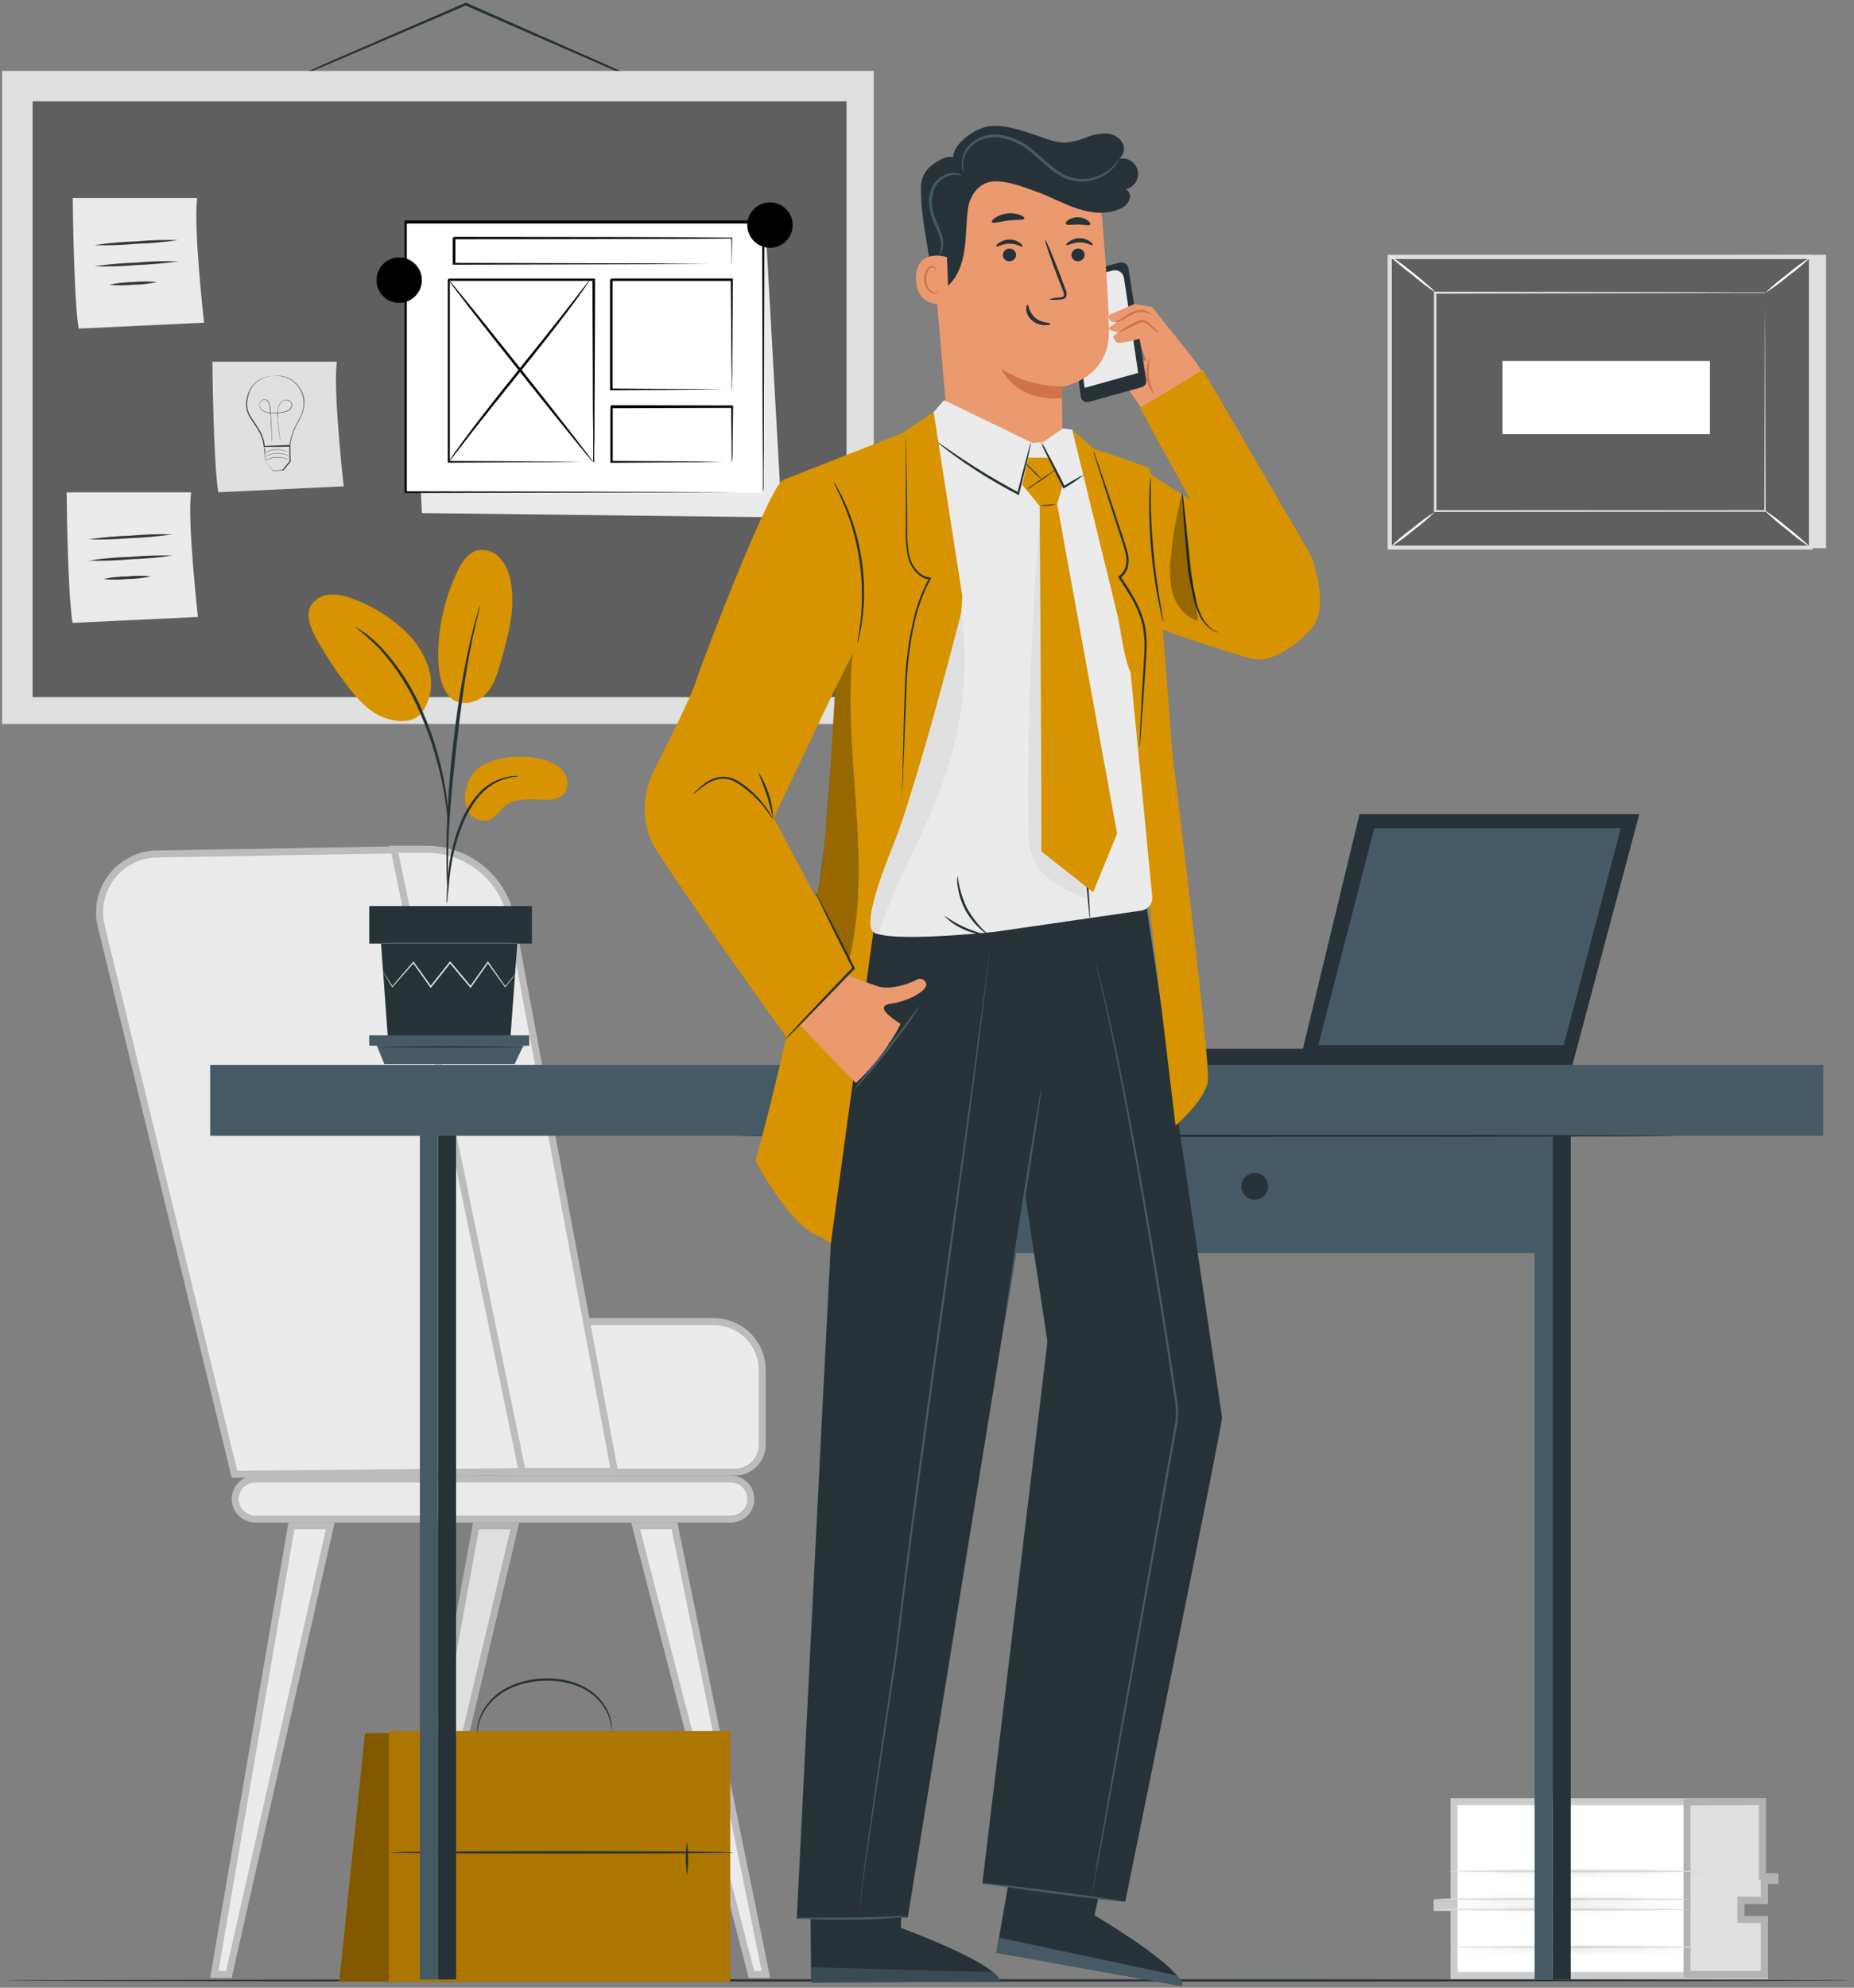 <svg width="266" height="285" viewBox="0 0 266 285" fill="none" xmlns="http://www.w3.org/2000/svg">
<rect x="0" y="0" width="266" height="285" fill="#808080" stroke="none"/>
<path d="M261.994 36.537V78.593H201.58L199.403 36.831L261.994 36.537Z" fill="#E0E0E0"/>
<path d="M199.403 36.825V78.503H259.817V36.825L199.403 36.825Z" fill="#5F5F5F"/>
<path d="M260.099 78.792H199.095V36.53H260.08L260.099 78.792ZM199.691 78.222H259.529V37.139H199.691V78.222Z" fill="#E0E0E0"/>
<path d="M253.273 42.005H205.947V73.329H253.273V42.005Z" fill="#5F5F5F"/>
<path d="M253.273 42.005H253.036H252.364H249.764L240.012 42.043L205.947 42.114L206.081 41.973C206.081 51.578 206.081 62.15 206.081 73.291L205.934 73.144H253.26L253.139 73.266C253.139 63.731 253.19 55.919 253.203 50.476C253.203 47.755 253.203 45.629 253.235 44.176C253.235 43.452 253.235 42.895 253.235 42.517C253.235 42.139 253.235 41.941 253.235 41.941C253.235 41.941 253.235 42.127 253.235 42.492C253.235 42.857 253.235 43.414 253.235 44.124C253.235 45.578 253.235 47.691 253.267 50.4C253.267 55.862 253.299 63.699 253.324 73.266V73.381H253.209L205.883 73.413H205.735V73.266C205.735 62.124 205.735 51.495 205.735 41.947V41.813H205.876L240.031 41.877L249.751 41.915H252.313H253.19L253.273 42.005Z" fill="#E0E0E0"/>
<path d="M199.403 36.709C199.772 36.882 200.12 37.097 200.44 37.35C201.08 37.798 201.9 38.432 202.809 39.156C203.718 39.879 204.519 40.571 205.082 41.077C205.408 41.332 205.698 41.629 205.947 41.96C204.797 41.163 203.688 40.308 202.624 39.399C201.493 38.573 200.417 37.675 199.403 36.709Z" fill="white"/>
<path d="M259.817 36.831C258.815 37.806 257.745 38.709 256.616 39.533C255.555 40.435 254.431 41.261 253.254 42.005C254.255 41.029 255.325 40.126 256.456 39.303C257.512 38.395 258.636 37.569 259.817 36.831Z" fill="white"/>
<path d="M259.766 78.51L253.03 73.054L259.766 78.51Z" fill="white"/>
<path d="M253.03 73.054C254.242 73.847 255.399 74.719 256.494 75.667C257.646 76.541 258.739 77.491 259.766 78.51C258.552 77.72 257.395 76.847 256.302 75.897C255.148 75.025 254.054 74.076 253.03 73.054Z" fill="white"/>
<path d="M199.403 78.51C200.383 77.539 201.434 76.642 202.547 75.827C203.597 74.935 204.71 74.12 205.876 73.387C204.893 74.353 203.843 75.247 202.732 76.064C201.683 76.958 200.57 77.775 199.403 78.51Z" fill="white"/>
<path d="M215.558 51.763V62.252H245.333V51.763H215.558Z" fill="white"/>
<path d="M94.985 12.96C94.985 12.96 94.934 12.96 94.838 12.915L94.409 12.749L92.795 12.108L86.879 9.547L67.406 1.063L66.734 0.768H66.875L47.793 8.926L42.03 11.346L40.455 11.987C40.276 12.069 40.089 12.135 39.898 12.185C40.069 12.085 40.246 11.998 40.429 11.922L41.973 11.218L47.736 8.657L66.772 0.403L66.843 0.371L66.913 0.403L67.586 0.698L87.013 9.278L92.891 11.916L94.479 12.646L94.889 12.845C94.924 12.881 94.956 12.919 94.985 12.96Z" fill="#263238"/>
<path d="M125.356 10.168H0.307V103.803H125.356V10.168Z" fill="#E0E0E0"/>
<path d="M121.456 14.522H4.68V99.954H121.456V14.522Z" fill="#5F5F5F"/>
<path d="M30.472 51.866C30.472 51.866 30.594 66.209 31.324 70.582L49.311 69.731C49.311 69.731 47.729 55.644 48.337 51.866H30.472Z" fill="#E0E0E0"/>
<path d="M39.328 53.877C39.328 53.877 39.328 53.877 39.398 53.877H39.591C39.841 53.867 40.092 53.88 40.34 53.915C40.736 53.974 41.121 54.089 41.486 54.254C41.964 54.493 42.387 54.829 42.728 55.24C43.142 55.747 43.438 56.34 43.593 56.976C43.731 57.72 43.664 58.488 43.401 59.198C43.265 59.581 43.096 59.952 42.895 60.306C42.696 60.67 42.491 61.029 42.318 61.426C41.959 62.242 41.715 63.104 41.595 63.987V64.045H41.537L39.764 64.077H37.9H37.836V64.032C37.758 63.154 37.464 62.309 36.978 61.573C36.76 61.208 36.523 60.863 36.299 60.51C36.075 60.158 35.845 59.87 35.659 59.48C35.327 58.8 35.228 58.031 35.377 57.289C35.48 56.65 35.715 56.039 36.069 55.497C36.376 55.062 36.776 54.701 37.241 54.44C37.587 54.25 37.958 54.108 38.342 54.017C38.584 53.958 38.83 53.917 39.078 53.896H39.27C39.315 53.896 39.334 53.896 39.334 53.896H39.27H39.078C38.834 53.925 38.592 53.972 38.355 54.037C37.976 54.136 37.612 54.284 37.273 54.478C36.823 54.737 36.438 55.094 36.146 55.522C35.812 56.059 35.594 56.658 35.505 57.283C35.366 58.002 35.465 58.746 35.787 59.403C35.983 59.752 36.197 60.092 36.427 60.421C36.645 60.76 36.888 61.112 37.106 61.484C37.607 62.238 37.911 63.105 37.99 64.007L37.926 63.936H39.789H41.563L41.499 64C41.625 63.105 41.875 62.233 42.242 61.407C42.414 61.01 42.626 60.632 42.824 60.273C43.028 59.929 43.195 59.564 43.324 59.185C43.585 58.483 43.645 57.722 43.497 56.989C43.352 56.368 43.069 55.788 42.67 55.292C42.341 54.886 41.931 54.552 41.467 54.312C41.112 54.142 40.734 54.024 40.346 53.96C40.1 53.922 39.852 53.901 39.603 53.896H39.341L39.328 53.877Z" fill="#373737"/>
<path d="M40.257 63.866C40.255 63.846 40.255 63.827 40.257 63.808V63.642C40.257 63.494 40.199 63.276 40.154 63.001C40.077 62.444 39.956 61.631 39.872 60.626C39.872 60.376 39.872 60.113 39.828 59.838C39.783 59.563 39.828 59.275 39.828 58.974C39.837 58.664 39.906 58.36 40.032 58.077C40.166 57.77 40.411 57.526 40.718 57.392C40.881 57.323 41.061 57.304 41.235 57.337C41.41 57.37 41.57 57.454 41.697 57.578C41.763 57.642 41.816 57.718 41.852 57.803C41.889 57.888 41.908 57.979 41.909 58.071C41.903 58.257 41.838 58.436 41.723 58.583C41.61 58.735 41.46 58.856 41.288 58.935C41.119 59.016 40.94 59.074 40.756 59.108C40.383 59.188 40.004 59.233 39.623 59.242C39.24 59.256 38.856 59.236 38.477 59.185C38.291 59.16 38.109 59.108 37.939 59.031C37.767 58.955 37.613 58.846 37.484 58.711C37.355 58.577 37.265 58.411 37.221 58.231C37.184 58.049 37.207 57.861 37.285 57.693C37.361 57.528 37.496 57.398 37.663 57.328C37.827 57.26 38.011 57.26 38.175 57.328C38.331 57.4 38.464 57.513 38.56 57.654C38.65 57.791 38.713 57.943 38.745 58.103C38.805 58.404 38.837 58.711 38.841 59.018C38.841 59.608 38.899 60.158 38.925 60.664C38.976 61.669 39.014 62.483 39.046 63.052C39.046 63.328 39.046 63.545 39.046 63.693V63.859C39.048 63.878 39.048 63.898 39.046 63.917C39.044 63.898 39.044 63.878 39.046 63.859C39.046 63.821 39.046 63.763 39.046 63.693C39.046 63.622 39.046 63.328 39.002 63.052C39.002 62.489 38.925 61.669 38.867 60.664C38.867 60.165 38.809 59.614 38.771 59.018C38.766 58.713 38.736 58.409 38.681 58.109C38.645 57.956 38.582 57.811 38.496 57.68C38.403 57.55 38.28 57.444 38.137 57.373C37.985 57.312 37.815 57.312 37.663 57.373C37.508 57.436 37.384 57.558 37.318 57.712C37.239 57.866 37.216 58.043 37.253 58.212C37.295 58.383 37.381 58.539 37.503 58.666C37.766 58.923 38.106 59.085 38.47 59.127C39.221 59.221 39.981 59.195 40.724 59.05C40.906 59.015 41.082 58.957 41.249 58.877C41.41 58.8 41.55 58.686 41.659 58.544C41.767 58.408 41.828 58.239 41.832 58.064C41.834 57.979 41.818 57.895 41.784 57.816C41.751 57.738 41.702 57.668 41.64 57.61C41.52 57.494 41.369 57.416 41.205 57.384C41.041 57.352 40.872 57.368 40.718 57.43C40.436 57.562 40.209 57.789 40.077 58.071C39.953 58.35 39.884 58.65 39.872 58.954C39.872 59.249 39.872 59.537 39.872 59.806C39.872 60.075 39.872 60.344 39.911 60.6C39.988 61.605 40.103 62.412 40.18 62.969C40.18 63.251 40.244 63.462 40.263 63.609V63.776C40.254 63.805 40.252 63.836 40.257 63.866Z" fill="#373737"/>
<path d="M37.887 63.962C37.887 63.962 37.887 64.186 37.932 64.557C37.977 64.928 37.983 65.511 38.015 66.113V66.075L39.225 67.471H39.168L40.564 67.394H40.506L41.204 66.542L41.55 66.113V66.171C41.55 65.351 41.511 64.57 41.492 63.865L41.569 63.936H38.957H37.919C38.002 63.928 38.086 63.928 38.169 63.936L38.905 63.898L41.569 63.795H41.64V63.872C41.64 64.583 41.684 65.357 41.704 66.177L41.358 66.6L40.66 67.451L39.258 67.522H39.219L38.035 66.107C38.035 65.466 38.035 64.954 38.035 64.506C37.971 64.329 37.922 64.147 37.887 63.962Z" fill="#373737"/>
<path d="M41.499 65.985L41.364 65.927C41.246 65.873 41.124 65.826 40.999 65.787C40.588 65.642 40.154 65.577 39.719 65.594C39.289 65.607 38.866 65.698 38.47 65.863C38.349 65.912 38.232 65.967 38.118 66.03L37.983 66.094C38.018 66.058 38.059 66.03 38.105 66.011C38.216 65.941 38.332 65.879 38.451 65.825C38.855 65.647 39.29 65.55 39.731 65.537C40.168 65.528 40.602 65.599 41.012 65.748C41.135 65.793 41.255 65.847 41.371 65.908C41.416 65.93 41.459 65.956 41.499 65.985Z" fill="#373737"/>
<path d="M41.499 65.428L41.364 65.371C41.281 65.332 41.159 65.281 40.999 65.223C40.181 64.941 39.288 64.968 38.489 65.3C38.336 65.364 38.214 65.422 38.131 65.467C38.047 65.511 38.009 65.537 38.003 65.531L38.124 65.447C38.235 65.379 38.351 65.319 38.47 65.268C38.873 65.088 39.309 64.99 39.751 64.98C40.188 64.962 40.623 65.034 41.031 65.191C41.157 65.236 41.279 65.289 41.396 65.351C41.433 65.373 41.467 65.399 41.499 65.428Z" fill="#373737"/>
<path d="M41.467 64.89C41.467 64.89 41.416 64.89 41.332 64.839C41.249 64.787 41.127 64.749 40.967 64.692C40.555 64.551 40.122 64.486 39.687 64.499C39.247 64.507 38.812 64.599 38.406 64.768C38.252 64.832 38.131 64.89 38.047 64.935C38.008 64.963 37.965 64.984 37.919 64.999L38.041 64.916C38.15 64.845 38.266 64.785 38.387 64.736C38.79 64.556 39.225 64.456 39.667 64.442C40.104 64.432 40.538 64.503 40.948 64.653C41.071 64.7 41.191 64.756 41.307 64.82L41.467 64.89Z" fill="#373737"/>
<path d="M10.437 28.398C10.437 28.398 10.558 42.741 11.288 47.115L29.275 46.269C29.275 46.269 27.693 32.182 28.302 28.398H10.437Z" fill="#EBEBEB"/>
<path d="M25.567 34.424C23.571 34.72 21.559 34.9 19.542 34.961C17.532 35.143 15.514 35.207 13.497 35.154C15.493 34.853 17.505 34.671 19.523 34.609C21.532 34.431 23.551 34.37 25.567 34.424Z" fill="#373737"/>
<path d="M25.599 37.465C23.603 37.757 21.591 37.937 19.574 38.003C17.564 38.18 15.546 38.242 13.529 38.188C15.526 37.892 17.538 37.712 19.555 37.65C21.564 37.469 23.583 37.407 25.599 37.465Z" fill="#373737"/>
<path d="M22.539 40.442C21.413 40.689 20.265 40.818 19.113 40.827C17.965 40.943 16.809 40.943 15.662 40.827C16.79 40.583 17.94 40.455 19.094 40.442C20.239 40.326 21.393 40.326 22.539 40.442Z" fill="#373737"/>
<path d="M9.559 70.595C9.559 70.595 9.681 84.932 10.411 89.312L28.398 88.46C28.398 88.46 26.816 74.373 27.424 70.595H9.559Z" fill="#EBEBEB"/>
<path d="M24.741 76.621C22.745 76.913 20.733 77.093 18.716 77.159C16.706 77.336 14.688 77.398 12.671 77.344C14.668 77.048 16.68 76.868 18.697 76.806C20.706 76.621 22.725 76.559 24.741 76.621Z" fill="#373737"/>
<path d="M24.748 79.656C22.752 79.952 20.74 80.132 18.722 80.194C16.713 80.376 14.694 80.438 12.678 80.38C14.674 80.083 16.686 79.904 18.703 79.842C20.713 79.664 22.731 79.602 24.748 79.656Z" fill="#373737"/>
<path d="M21.687 82.64C20.561 82.883 19.413 83.011 18.261 83.024C17.114 83.139 15.958 83.139 14.81 83.024C15.938 82.781 17.088 82.654 18.242 82.646C19.387 82.527 20.541 82.525 21.687 82.64Z" fill="#373737"/>
<path d="M58.743 32.201L60.523 73.566L112.165 74.188L109.847 32.746L58.743 32.201Z" fill="#EBEBEB"/>
<path d="M109.444 31.907H58.147V70.64H109.444V31.907Z" fill="white"/>
<path d="M109.45 70.64C109.45 70.64 109.45 70.391 109.45 69.917C109.45 69.443 109.45 68.751 109.45 67.855C109.45 66.036 109.45 63.373 109.418 60.017C109.418 53.262 109.373 43.599 109.341 31.907L109.482 32.048H58.192L58.365 31.875C58.365 45.802 58.365 58.993 58.365 70.608L58.205 70.448L95.203 70.525L105.723 70.57H108.521H109.245H109.495H109.264H108.56H105.794L95.305 70.608L58.205 70.685H58.045V70.525C58.045 58.909 58.045 45.719 58.045 31.792V31.612H58.224H109.514H109.661V31.76C109.629 43.49 109.604 53.185 109.584 59.934C109.584 63.296 109.584 65.927 109.546 67.74C109.546 68.623 109.546 69.302 109.546 69.776C109.546 70.25 109.45 70.64 109.45 70.64Z" fill="black"/>
<path d="M85.124 40.11H64.333V66.28H85.124V40.11Z" fill="white"/>
<path d="M85.118 66.28C85.115 66.235 85.115 66.19 85.118 66.145V65.774C85.118 65.428 85.118 64.954 85.118 64.346C85.118 63.065 85.118 61.266 85.073 58.974C85.073 54.37 85.028 47.851 84.996 40.11L85.15 40.27H64.358C64.32 40.308 64.691 39.937 64.537 40.097V41.89C64.537 42.492 64.537 43.087 64.537 43.683V47.211C64.537 49.535 64.537 51.802 64.537 53.998C64.537 58.397 64.537 62.514 64.537 66.254L64.39 66.107L79.444 66.184L83.67 66.222H84.791C85.047 66.222 85.182 66.222 85.182 66.222C85.062 66.231 84.942 66.231 84.823 66.222H83.728L79.54 66.26L64.39 66.337H64.243V66.19C64.243 62.45 64.243 58.333 64.243 53.934C64.243 51.738 64.243 49.452 64.243 47.147V40.122L64.422 39.943H85.214H85.374V40.097C85.374 47.883 85.316 54.434 85.297 59.063C85.297 61.343 85.297 63.142 85.252 64.397C85.252 64.995 85.252 65.462 85.252 65.799C85.252 65.94 85.252 66.062 85.252 66.152C85.252 66.241 85.118 66.286 85.118 66.28Z" fill="black"/>
<path d="M104.974 34.123H65.127V37.894H104.974V34.123Z" fill="white"/>
<path d="M104.968 37.894C104.958 37.809 104.958 37.723 104.968 37.638C104.968 37.452 104.968 37.209 104.968 36.901C104.968 36.261 104.968 35.32 104.929 34.123L105 34.193C98.276 34.257 82.96 34.302 65.152 34.302L65.332 34.123V37.881L65.152 37.702L93.378 37.779L101.856 37.83H104.161H104.763H104.98H104.788H104.206H101.939L93.506 37.881L65.127 37.952H64.954V34.135L65.127 33.962C82.934 33.962 98.251 34.001 104.974 34.065H105.044V34.135C105.044 35.352 105.032 36.293 105.006 36.959C105.006 37.26 105.006 37.491 105.006 37.676C105.006 37.862 104.968 37.9 104.968 37.894Z" fill="black"/>
<path d="M104.98 40.11H87.672V55.881H104.98V40.11Z" fill="white"/>
<path d="M104.968 55.881C104.96 55.78 104.96 55.68 104.968 55.58V54.722C104.968 53.953 104.968 52.871 104.929 51.52C104.929 48.747 104.884 44.829 104.852 40.122L105.006 40.276H87.717L87.89 40.103V48.427C87.89 51.072 87.89 53.55 87.89 55.893L87.679 55.708L100.165 55.785L103.706 55.829H104.647H104.987C104.887 55.839 104.786 55.839 104.686 55.829H103.77L100.261 55.868L87.679 55.951H87.525V55.791C87.525 53.479 87.525 50.969 87.525 48.325V44.348C87.525 43.657 87.525 42.953 87.525 42.248V40.116L87.704 39.937H104.993H105.141V40.084C105.109 44.829 105.083 48.779 105.064 51.61C105.064 52.954 105.064 54.024 105.025 54.811C105.025 55.153 105.025 55.428 105.025 55.637C105.015 55.72 104.996 55.802 104.968 55.881Z" fill="black"/>
<path d="M104.98 58.352H87.672V66.28H104.98V58.352Z" fill="white"/>
<path d="M104.968 66.28C104.953 66.088 104.953 65.895 104.968 65.703V64.115C104.968 62.713 104.923 60.76 104.897 58.352L105.025 58.48L87.737 58.532C87.576 58.692 87.948 58.314 87.909 58.359V62.425C87.909 63.75 87.909 65.037 87.909 66.267L87.743 66.1L100.12 66.177L103.725 66.228H104.699H105.051C104.946 66.237 104.841 66.237 104.737 66.228H103.802L100.229 66.273L87.743 66.35H87.576V66.183C87.576 64.954 87.576 63.667 87.576 62.342C87.576 61.701 87.576 61.01 87.576 60.325V58.276C87.538 58.276 87.916 57.936 87.756 58.096L105.044 58.141H105.172V58.263C105.14 60.702 105.121 62.687 105.102 64.103C105.102 64.743 105.102 65.274 105.07 65.665C105.052 65.872 105.018 66.078 104.968 66.28Z" fill="black"/>
<path d="M84.612 40.154C78.177 49.048 70.768 57.392 64.333 66.279L84.612 40.154Z" fill="#5F5F5F"/>
<path d="M64.333 66.279C64.375 66.175 64.433 66.078 64.505 65.991L65.043 65.191C65.524 64.499 66.234 63.52 67.124 62.322C68.917 59.915 71.472 56.662 74.335 53.108C77.197 49.554 79.784 46.327 81.621 43.964L83.786 41.166L84.381 40.404C84.522 40.237 84.599 40.148 84.612 40.154C84.569 40.26 84.51 40.359 84.439 40.449C84.291 40.666 84.119 40.929 83.901 41.243C83.421 41.934 82.71 42.914 81.82 44.118C80.033 46.519 77.472 49.772 74.61 53.332C71.748 56.892 69.161 60.107 67.323 62.469L65.159 65.274C64.915 65.575 64.723 65.825 64.563 66.03C64.403 66.235 64.345 66.286 64.333 66.279Z" fill="black"/>
<path d="M85.118 66.28C85.041 66.344 80.328 60.517 74.584 53.307C68.841 46.097 64.249 40.174 64.339 40.11C64.429 40.046 69.129 45.873 74.872 53.089C80.616 60.306 85.201 66.222 85.118 66.28Z" fill="black"/>
<path d="M60.523 40.167C60.523 40.81 60.332 41.439 59.975 41.974C59.617 42.509 59.109 42.926 58.515 43.172C57.92 43.419 57.266 43.483 56.635 43.357C56.004 43.232 55.425 42.922 54.97 42.467C54.515 42.012 54.205 41.433 54.08 40.802C53.954 40.171 54.019 39.517 54.265 38.922C54.511 38.328 54.928 37.82 55.463 37.462C55.998 37.105 56.627 36.914 57.27 36.914C58.133 36.914 58.96 37.257 59.57 37.867C60.18 38.477 60.523 39.304 60.523 40.167Z" fill="black"/>
<path d="M113.727 32.272C113.727 32.915 113.536 33.544 113.179 34.079C112.822 34.614 112.314 35.031 111.719 35.277C111.125 35.523 110.471 35.588 109.84 35.462C109.209 35.337 108.629 35.027 108.174 34.572C107.719 34.117 107.41 33.538 107.284 32.907C107.158 32.276 107.223 31.622 107.469 31.027C107.715 30.433 108.132 29.925 108.667 29.567C109.202 29.21 109.831 29.019 110.474 29.019C111.337 29.019 112.164 29.362 112.774 29.972C113.384 30.582 113.727 31.409 113.727 32.272Z" fill="black"/>
<path d="M208.124 257.832V272.412H205.69V274H208.124V283.759H253.632V274.878H250.263V272.957H253.632V270.056H255.13V268.737H253.35V257.851L208.124 257.832Z" fill="white"/>
<path d="M208.124 272.912H208.624V272.412V258.332L252.85 258.351V268.737V269.237H253.35H254.63V269.556H253.632H253.132V270.056V272.457H250.263H249.763V272.957V274.878V275.378H250.263H253.132V283.259H208.624V274V273.5H208.124H206.19V272.912H208.124Z" stroke="black" stroke-opacity="0.2"/>
<path d="M241.549 257.877V283.593H253.632V274.711H250.264V272.944L253.632 273.002V270.101H255.162L255.13 268.603L253.35 268.558V257.832L241.549 257.877Z" fill="#E0E0E0"/>
<path d="M254.651 269.601H253.632H253.132V270.101V272.493L250.272 272.444L249.764 272.435V272.944V274.711V275.211H250.264H253.132V283.093H242.049V258.375L252.85 258.334V268.558V269.045L253.337 269.058L254.64 269.09L254.651 269.601Z" stroke="black" stroke-opacity="0.2"/>
<mask id="path-50-inside-1_2_1533" fill="white">
<path d="M242.407 273.789C242.407 273.879 234.172 273.95 224.017 273.95C213.861 273.95 205.627 273.879 205.627 273.789C205.627 273.7 213.861 273.629 224.017 273.629C234.172 273.629 242.407 273.7 242.407 273.789Z"/>
</mask>
<path d="M242.407 273.789C242.407 273.879 234.172 273.95 224.017 273.95C213.861 273.95 205.627 273.879 205.627 273.789C205.627 273.7 213.861 273.629 224.017 273.629C234.172 273.629 242.407 273.7 242.407 273.789Z" fill="#E0E0E0"/>
<path d="M241.407 273.789C241.407 273.28 241.764 273.02 241.834 272.971C241.943 272.895 242.041 272.86 242.072 272.849C242.147 272.823 242.205 272.814 242.212 272.813C242.239 272.808 242.25 272.808 242.226 272.81C242.185 272.813 242.11 272.818 241.99 272.823C241.757 272.833 241.404 272.843 240.941 272.853C240.016 272.872 238.674 272.889 237.012 272.903C233.687 272.932 229.093 272.95 224.017 272.95V274.95C229.096 274.95 233.697 274.932 237.029 274.903C238.694 274.889 240.046 274.871 240.982 274.852C241.449 274.842 241.82 274.832 242.076 274.821C242.202 274.816 242.313 274.81 242.398 274.802C242.436 274.799 242.495 274.793 242.554 274.783C242.577 274.779 242.647 274.767 242.73 274.738C242.764 274.726 242.866 274.69 242.977 274.612C243.049 274.562 243.407 274.3 243.407 273.789H241.407ZM224.017 272.95C218.941 272.95 214.346 272.932 211.022 272.903C209.359 272.889 208.017 272.872 207.093 272.853C206.629 272.843 206.277 272.833 206.043 272.823C205.924 272.818 205.848 272.813 205.808 272.81C205.783 272.808 205.794 272.808 205.822 272.813C205.828 272.814 205.887 272.823 205.961 272.849C205.992 272.86 206.09 272.895 206.2 272.971C206.27 273.02 206.627 273.28 206.627 273.789H204.627C204.627 274.3 204.985 274.562 205.057 274.612C205.168 274.69 205.269 274.726 205.304 274.738C205.387 274.767 205.457 274.779 205.479 274.783C205.539 274.793 205.597 274.799 205.635 274.802C205.721 274.81 205.832 274.816 205.958 274.821C206.214 274.832 206.584 274.842 207.051 274.852C207.988 274.871 209.339 274.889 211.005 274.903C214.337 274.932 218.937 274.95 224.017 274.95V272.95ZM206.627 273.789C206.627 274.299 206.27 274.559 206.2 274.608C206.09 274.684 205.992 274.719 205.961 274.73C205.887 274.756 205.828 274.765 205.822 274.766C205.794 274.771 205.783 274.771 205.808 274.769C205.848 274.766 205.924 274.761 206.043 274.756C206.277 274.746 206.629 274.736 207.093 274.726C208.017 274.707 209.359 274.69 211.022 274.676C214.346 274.647 218.941 274.629 224.017 274.629V272.629C218.937 272.629 214.337 272.647 211.005 272.676C209.339 272.69 207.988 272.708 207.051 272.727C206.584 272.736 206.214 272.747 205.958 272.758C205.832 272.763 205.721 272.769 205.635 272.777C205.597 272.78 205.539 272.786 205.479 272.796C205.457 272.8 205.387 272.812 205.304 272.841C205.269 272.853 205.168 272.889 205.057 272.967C204.985 273.017 204.627 273.278 204.627 273.789H206.627ZM224.017 274.629C229.093 274.629 233.687 274.647 237.012 274.676C238.674 274.69 240.016 274.707 240.941 274.726C241.404 274.736 241.757 274.746 241.99 274.756C242.11 274.761 242.185 274.766 242.226 274.769C242.25 274.771 242.239 274.771 242.212 274.766C242.205 274.765 242.147 274.756 242.072 274.73C242.041 274.719 241.943 274.684 241.834 274.608C241.764 274.559 241.407 274.299 241.407 273.789H243.407C243.407 273.278 243.049 273.017 242.977 272.967C242.866 272.889 242.764 272.853 242.73 272.841C242.647 272.812 242.577 272.8 242.554 272.796C242.495 272.786 242.436 272.78 242.398 272.777C242.313 272.769 242.202 272.763 242.076 272.758C241.82 272.747 241.449 272.736 240.982 272.727C240.046 272.708 238.694 272.69 237.029 272.676C233.697 272.647 229.096 272.629 224.017 272.629V274.629Z" fill="black" fill-opacity="0.2" mask="url(#path-50-inside-1_2_1533)"/>
<mask id="path-52-inside-2_2_1533" fill="white">
<path d="M242.407 272.31C242.407 272.4 234.172 272.47 224.017 272.47C213.861 272.47 205.627 272.4 205.627 272.31C205.627 272.221 213.861 272.144 224.017 272.144C234.172 272.144 242.407 272.221 242.407 272.31Z"/>
</mask>
<path d="M242.407 272.31C242.407 272.4 234.172 272.47 224.017 272.47C213.861 272.47 205.627 272.4 205.627 272.31C205.627 272.221 213.861 272.144 224.017 272.144C234.172 272.144 242.407 272.221 242.407 272.31Z" fill="#E0E0E0"/>
<path d="M241.407 272.31C241.407 271.801 241.764 271.54 241.834 271.492C241.943 271.416 242.041 271.381 242.072 271.37C242.147 271.344 242.205 271.334 242.212 271.333C242.239 271.328 242.25 271.328 242.226 271.33C242.185 271.334 242.11 271.339 241.99 271.344C241.757 271.354 241.404 271.364 240.941 271.373C240.016 271.392 238.674 271.409 237.012 271.424C233.687 271.453 229.093 271.47 224.017 271.47V273.47C229.096 273.47 233.697 273.453 237.029 273.424C238.694 273.409 240.046 273.392 240.982 273.373C241.449 273.363 241.82 273.353 242.076 273.342C242.202 273.336 242.313 273.33 242.398 273.323C242.436 273.32 242.495 273.314 242.554 273.304C242.577 273.3 242.647 273.288 242.73 273.259C242.764 273.247 242.866 273.21 242.977 273.133C243.049 273.083 243.407 272.821 243.407 272.31H241.407ZM224.017 271.47C218.941 271.47 214.346 271.453 211.022 271.424C209.359 271.409 208.017 271.392 207.093 271.373C206.629 271.364 206.277 271.354 206.043 271.344C205.924 271.339 205.848 271.334 205.808 271.33C205.783 271.328 205.794 271.328 205.822 271.333C205.828 271.334 205.887 271.344 205.961 271.37C205.992 271.381 206.09 271.416 206.2 271.492C206.27 271.54 206.627 271.801 206.627 272.31H204.627C204.627 272.821 204.985 273.083 205.057 273.133C205.168 273.21 205.269 273.247 205.304 273.259C205.387 273.288 205.457 273.3 205.479 273.304C205.539 273.314 205.597 273.32 205.635 273.323C205.721 273.33 205.832 273.336 205.958 273.342C206.214 273.353 206.584 273.363 207.051 273.373C207.988 273.392 209.339 273.409 211.005 273.424C214.337 273.453 218.937 273.47 224.017 273.47V271.47ZM206.627 272.31C206.627 272.82 206.27 273.08 206.2 273.128C206.091 273.204 205.993 273.239 205.962 273.25C205.888 273.276 205.829 273.286 205.823 273.287C205.795 273.292 205.784 273.292 205.809 273.29C205.849 273.286 205.925 273.282 206.044 273.276C206.277 273.266 206.63 273.256 207.093 273.246C208.018 273.226 209.36 273.208 211.023 273.193C214.347 273.163 218.941 273.144 224.017 273.144V271.144C218.937 271.144 214.336 271.163 211.004 271.193C209.339 271.209 207.988 271.227 207.051 271.247C206.584 271.256 206.213 271.267 205.957 271.278C205.831 271.284 205.72 271.29 205.635 271.297C205.597 271.301 205.538 271.306 205.479 271.317C205.456 271.321 205.386 271.333 205.303 271.362C205.269 271.374 205.167 271.41 205.056 271.488C204.984 271.538 204.627 271.799 204.627 272.31H206.627ZM224.017 273.144C229.092 273.144 233.687 273.163 237.011 273.193C238.674 273.208 240.016 273.226 240.94 273.246C241.404 273.256 241.756 273.266 241.99 273.276C242.109 273.282 242.185 273.286 242.225 273.29C242.25 273.292 242.239 273.292 242.211 273.287C242.205 273.286 242.146 273.276 242.072 273.25C242.041 273.239 241.943 273.204 241.833 273.128C241.764 273.08 241.407 272.82 241.407 272.31H243.407C243.407 271.799 243.049 271.538 242.977 271.488C242.866 271.41 242.765 271.374 242.73 271.362C242.648 271.333 242.577 271.321 242.555 271.317C242.496 271.306 242.437 271.301 242.399 271.297C242.314 271.29 242.203 271.284 242.077 271.278C241.82 271.267 241.45 271.256 240.983 271.247C240.046 271.227 238.695 271.209 237.029 271.193C233.697 271.163 229.097 271.144 224.017 271.144V273.144Z" fill="black" fill-opacity="0.2" mask="url(#path-52-inside-2_2_1533)"/>
<mask id="path-54-inside-3_2_1533" fill="white">
<path d="M244.77 268.295C244.77 268.385 236.535 268.456 226.379 268.456C216.224 268.456 207.989 268.385 207.989 268.295C207.989 268.206 216.224 268.135 226.379 268.135C236.535 268.135 244.77 268.231 244.77 268.295Z"/>
</mask>
<path d="M244.77 268.295C244.77 268.385 236.535 268.456 226.379 268.456C216.224 268.456 207.989 268.385 207.989 268.295C207.989 268.206 216.224 268.135 226.379 268.135C236.535 268.135 244.77 268.231 244.77 268.295Z" fill="#E0E0E0"/>
<path d="M243.77 268.295C243.77 267.786 244.127 267.526 244.197 267.477C244.306 267.401 244.404 267.366 244.435 267.355C244.509 267.329 244.568 267.32 244.574 267.319C244.602 267.314 244.613 267.314 244.588 267.316C244.548 267.319 244.472 267.324 244.353 267.329C244.12 267.339 243.767 267.349 243.304 267.359C242.379 267.378 241.037 267.395 239.374 267.409C236.05 267.438 231.455 267.456 226.379 267.456V269.456C231.459 269.456 236.06 269.438 239.392 269.409C241.057 269.395 242.408 269.377 243.345 269.358C243.812 269.348 244.182 269.338 244.439 269.327C244.565 269.322 244.676 269.316 244.761 269.308C244.799 269.305 244.857 269.299 244.917 269.289C244.939 269.285 245.01 269.273 245.092 269.244C245.127 269.232 245.228 269.196 245.34 269.118C245.412 269.068 245.77 268.806 245.77 268.295H243.77ZM226.379 267.456C221.304 267.456 216.709 267.438 213.385 267.409C211.722 267.395 210.38 267.378 209.455 267.359C208.992 267.349 208.639 267.339 208.406 267.329C208.287 267.324 208.211 267.319 208.171 267.316C208.146 267.314 208.157 267.314 208.185 267.319C208.191 267.32 208.25 267.329 208.324 267.355C208.355 267.366 208.453 267.401 208.562 267.477C208.632 267.526 208.989 267.786 208.989 268.295H206.989C206.989 268.806 207.347 269.068 207.419 269.118C207.531 269.196 207.632 269.232 207.667 269.244C207.749 269.273 207.82 269.285 207.842 269.289C207.902 269.299 207.96 269.305 207.998 269.308C208.083 269.316 208.194 269.322 208.32 269.327C208.577 269.338 208.947 269.348 209.414 269.358C210.351 269.377 211.702 269.395 213.367 269.409C216.699 269.438 221.3 269.456 226.379 269.456V267.456ZM208.989 268.295C208.989 268.805 208.632 269.065 208.562 269.114C208.453 269.19 208.355 269.225 208.324 269.236C208.25 269.262 208.191 269.271 208.185 269.272C208.157 269.277 208.146 269.277 208.171 269.275C208.211 269.272 208.287 269.267 208.406 269.262C208.639 269.252 208.992 269.242 209.455 269.232C210.38 269.213 211.722 269.196 213.385 269.182C216.709 269.153 221.304 269.135 226.379 269.135V267.135C221.3 267.135 216.699 267.153 213.367 267.182C211.702 267.196 210.351 267.214 209.414 267.233C208.947 267.242 208.577 267.253 208.32 267.264C208.194 267.269 208.083 267.275 207.998 267.283C207.96 267.286 207.902 267.292 207.842 267.302C207.82 267.306 207.749 267.318 207.667 267.347C207.632 267.359 207.531 267.395 207.419 267.473C207.347 267.523 206.989 267.784 206.989 268.295H208.989ZM226.379 269.135C231.454 269.135 236.049 269.159 239.373 269.191C241.036 269.207 242.379 269.225 243.305 269.243C243.769 269.252 244.124 269.261 244.36 269.27C244.48 269.274 244.561 269.278 244.608 269.281C244.634 269.283 244.633 269.283 244.617 269.281C244.615 269.281 244.573 269.276 244.517 269.262C244.497 269.257 244.415 269.236 244.319 269.187C244.273 269.164 244.168 269.108 244.062 269.002C243.954 268.894 243.77 268.655 243.77 268.295H245.77C245.77 267.935 245.585 267.696 245.477 267.588C245.37 267.481 245.265 267.424 245.217 267.401C245.119 267.351 245.034 267.329 245.01 267.323C244.946 267.307 244.892 267.3 244.874 267.298C244.827 267.291 244.778 267.288 244.742 267.285C244.663 267.28 244.557 267.275 244.432 267.271C244.178 267.262 243.81 267.253 243.344 267.244C242.408 267.226 241.058 267.207 239.392 267.191C236.061 267.159 231.46 267.135 226.379 267.135V269.135Z" fill="black" fill-opacity="0.2" mask="url(#path-54-inside-3_2_1533)"/>
<mask id="path-56-inside-4_2_1533" fill="white">
<path d="M245 279.181C245 279.27 236.765 279.347 226.61 279.347C216.454 279.347 208.213 279.27 208.213 279.181C208.213 279.091 216.448 279.021 226.61 279.021C236.772 279.021 245 279.098 245 279.181Z"/>
</mask>
<path d="M245 279.181C245 279.27 236.765 279.347 226.61 279.347C216.454 279.347 208.213 279.27 208.213 279.181C208.213 279.091 216.448 279.021 226.61 279.021C236.772 279.021 245 279.098 245 279.181Z" fill="#E0E0E0"/>
<path d="M244 279.181C244 278.671 244.357 278.411 244.427 278.363C244.536 278.287 244.634 278.252 244.665 278.241C244.739 278.215 244.798 278.205 244.804 278.204C244.832 278.199 244.843 278.199 244.818 278.201C244.778 278.205 244.702 278.209 244.583 278.215C244.349 278.225 243.997 278.235 243.533 278.245C242.609 278.265 241.267 278.283 239.604 278.298C236.28 278.328 231.686 278.347 226.61 278.347V280.347C231.69 280.347 236.29 280.328 239.622 280.298C241.288 280.282 242.639 280.264 243.576 280.244C244.043 280.234 244.413 280.224 244.67 280.213C244.796 280.207 244.907 280.201 244.992 280.194C245.03 280.19 245.089 280.185 245.148 280.174C245.17 280.17 245.241 280.158 245.323 280.129C245.358 280.117 245.459 280.081 245.57 280.003C245.642 279.953 246 279.692 246 279.181H244ZM226.61 278.347C221.534 278.347 216.938 278.328 213.612 278.298C211.949 278.283 210.606 278.265 209.681 278.245C209.217 278.235 208.865 278.225 208.631 278.215C208.512 278.209 208.436 278.205 208.395 278.201C208.371 278.199 208.382 278.199 208.409 278.204C208.416 278.205 208.474 278.215 208.549 278.241C208.579 278.251 208.677 278.286 208.787 278.362C208.856 278.411 209.213 278.671 209.213 279.181H207.213C207.213 279.692 207.572 279.953 207.643 280.003C207.754 280.081 207.856 280.117 207.89 280.129C207.973 280.158 208.043 280.17 208.065 280.174C208.125 280.185 208.183 280.19 208.221 280.194C208.307 280.201 208.418 280.207 208.544 280.213C208.8 280.224 209.171 280.234 209.638 280.244C210.576 280.264 211.928 280.282 213.594 280.298C216.928 280.328 221.53 280.347 226.61 280.347V278.347ZM209.213 279.181C209.213 279.69 208.856 279.951 208.786 279.999C208.677 280.075 208.579 280.11 208.548 280.121C208.474 280.147 208.415 280.157 208.409 280.158C208.381 280.163 208.37 280.163 208.395 280.161C208.435 280.157 208.511 280.152 208.63 280.147C208.863 280.137 209.216 280.127 209.679 280.118C210.604 280.099 211.946 280.082 213.61 280.067C216.935 280.038 221.531 280.021 226.61 280.021V278.021C221.527 278.021 216.925 278.038 213.592 278.067C211.927 278.082 210.575 278.099 209.638 278.118C209.171 278.128 208.801 278.138 208.544 278.149C208.418 278.155 208.307 278.161 208.222 278.168C208.184 278.171 208.126 278.177 208.066 278.187C208.044 278.191 207.973 278.203 207.891 278.232C207.856 278.244 207.755 278.281 207.643 278.358C207.571 278.408 207.213 278.67 207.213 279.181H209.213ZM226.61 280.021C231.689 280.021 236.283 280.04 239.607 280.07C241.269 280.084 242.611 280.102 243.535 280.12C243.999 280.13 244.351 280.14 244.586 280.149C244.705 280.154 244.782 280.159 244.824 280.162C244.849 280.164 244.84 280.164 244.815 280.16C244.81 280.159 244.755 280.151 244.685 280.128C244.657 280.119 244.562 280.088 244.454 280.018C244.403 279.985 244 279.725 244 279.181H246C246 278.636 245.596 278.375 245.543 278.34C245.433 278.269 245.335 278.236 245.303 278.226C245.225 278.2 245.158 278.19 245.137 278.186C245.08 278.177 245.024 278.172 244.987 278.169C244.903 278.162 244.793 278.156 244.668 278.151C244.412 278.14 244.043 278.13 243.576 278.121C242.64 278.102 241.29 278.084 239.625 278.07C236.294 278.04 231.693 278.021 226.61 278.021V280.021Z" fill="black" fill-opacity="0.2" mask="url(#path-56-inside-4_2_1533)"/>
<path d="M70.723 211.569H105.441C106.613 211.569 107.737 211.103 108.566 210.275C109.394 209.446 109.86 208.323 109.86 207.151V196.451C109.86 195.472 109.667 194.503 109.292 193.599C108.918 192.694 108.369 191.873 107.677 191.181C106.985 190.488 106.163 189.939 105.259 189.565C104.354 189.19 103.385 188.998 102.406 188.998H70.461L70.723 211.569Z" fill="#EBEBEB"/>
<path d="M105.441 211.069H71.217L70.966 189.498H102.406C103.319 189.498 104.224 189.677 105.067 190.027C105.911 190.376 106.677 190.888 107.323 191.534C107.969 192.18 108.481 192.946 108.83 193.79C109.18 194.634 109.36 195.538 109.36 196.451V207.151C109.36 208.19 108.947 209.187 108.212 209.921C107.477 210.656 106.481 211.069 105.441 211.069Z" stroke="black" stroke-opacity="0.2"/>
<path d="M104.859 218.299H36.594C35.706 218.292 34.857 217.935 34.231 217.306C33.605 216.676 33.253 215.825 33.251 214.937C33.253 214.044 33.608 213.189 34.24 212.557C34.871 211.926 35.727 211.571 36.619 211.569H104.859C105.751 211.571 106.606 211.926 107.236 212.558C107.867 213.189 108.221 214.045 108.221 214.937C108.221 215.829 107.866 216.684 107.236 217.314C106.605 217.945 105.75 218.299 104.859 218.299Z" fill="#EBEBEB"/>
<path d="M104.859 217.799H36.596C35.84 217.793 35.118 217.489 34.586 216.953C34.053 216.417 33.753 215.693 33.751 214.937C33.753 214.177 34.056 213.449 34.593 212.911C35.131 212.373 35.86 212.071 36.62 212.069H104.858C105.618 212.071 106.346 212.373 106.882 212.911C107.419 213.449 107.721 214.177 107.721 214.937C107.721 215.696 107.419 216.424 106.882 216.961C106.346 217.497 105.618 217.799 104.859 217.799Z" stroke="black" stroke-opacity="0.2"/>
<path d="M22.68 121.943L60.235 121.303L84.074 211.403L33.251 211.883L14.042 132.905C13.723 131.599 13.706 130.237 13.992 128.923C14.277 127.608 14.858 126.376 15.691 125.32C16.523 124.264 17.585 123.411 18.796 122.826C20.007 122.24 21.335 121.939 22.68 121.943Z" fill="#EBEBEB"/>
<path d="M22.678 122.443L22.678 122.443L22.688 122.443L59.852 121.809L83.426 210.909L33.644 211.379L14.528 132.787L14.527 132.787C14.227 131.554 14.21 130.269 14.48 129.029C14.75 127.789 15.298 126.626 16.083 125.63C16.869 124.633 17.871 123.828 19.013 123.276C20.156 122.724 21.409 122.439 22.678 122.443Z" stroke="black" stroke-opacity="0.2"/>
<path d="M41.39 218.299L30.152 283.599H33.232L48.004 218.299H41.39Z" fill="#EBEBEB"/>
<path d="M47.379 218.799L32.833 283.099H30.746L41.811 218.799H47.379Z" stroke="black" stroke-opacity="0.2"/>
<path d="M67.88 218.299L55.938 283.599H59.018L74.495 218.299H67.88Z" fill="#E0E0E0"/>
<path d="M73.862 218.799L58.623 283.099H56.538L68.297 218.799H73.862Z" stroke="black" stroke-opacity="0.2"/>
<path d="M97.181 218.299L110.5 283.599H107.42L90.56 218.299H97.181Z" fill="#EBEBEB"/>
<path d="M91.206 218.799H96.773L109.888 283.099H107.807L91.206 218.799Z" stroke="black" stroke-opacity="0.2"/>
<path d="M55.938 121.277L74.507 211.473H88.761L73.874 131.779C73.328 128.83 71.766 126.165 69.461 124.247C67.156 122.329 64.252 121.278 61.253 121.277H55.938Z" fill="#EBEBEB"/>
<path d="M73.382 131.87L73.382 131.87L88.159 210.973H74.915L56.551 121.777L61.253 121.777C61.253 121.777 61.253 121.777 61.253 121.777C64.135 121.778 66.926 122.788 69.141 124.631C71.357 126.475 72.857 129.036 73.382 131.87Z" stroke="black" stroke-opacity="0.2"/>
<path d="M265.446 283.958C265.446 284.047 206.209 284.124 133.148 284.124C60.087 284.124 0.838 284.047 0.838 283.958C0.838 283.868 60.062 283.791 133.148 283.791C206.235 283.791 265.446 283.862 265.446 283.958Z" fill="#263238"/>
<path d="M97.623 284.143H48.664L52.365 248.503L97.623 248.208V284.143Z" fill="#D79300"/>
<g opacity="0.4">
<path d="M97.623 284.143H48.664L52.365 248.503L97.623 248.208V284.143Z" fill="black"/>
</g>
<path d="M104.763 248.208H55.803V284.137H104.763V248.208Z" fill="#D79300"/>
<g opacity="0.2">
<path d="M104.763 248.208H55.803V284.137H104.763V248.208Z" fill="black"/>
</g>
<path d="M105.173 265.606C105.173 265.696 94.159 265.773 80.578 265.773C66.996 265.773 55.97 265.696 55.97 265.606C55.97 265.517 66.984 265.433 80.578 265.433C94.172 265.433 105.173 265.51 105.173 265.606Z" fill="#263238"/>
<path d="M64.525 269.064C64.303 267.276 64.303 265.467 64.525 263.679C64.747 265.467 64.747 267.276 64.525 269.064Z" fill="#263238"/>
<path d="M98.564 268.872C98.343 267.276 98.343 265.658 98.564 264.063C98.786 265.658 98.786 267.276 98.564 268.872Z" fill="#263238"/>
<path d="M87.781 248.394C87.781 248.394 87.781 248.004 87.666 247.331C87.496 246.379 87.124 245.473 86.578 244.674C85.771 243.488 84.651 242.549 83.344 241.959C81.733 241.25 79.98 240.919 78.221 240.992C76.452 241.007 74.706 241.397 73.099 242.138C71.798 242.746 70.672 243.674 69.827 244.834C69.26 245.618 68.853 246.506 68.629 247.447C68.476 248.119 68.469 248.503 68.437 248.503C68.427 248.409 68.427 248.315 68.437 248.221C68.438 247.953 68.464 247.685 68.514 247.421C68.694 246.443 69.08 245.516 69.647 244.7C70.492 243.48 71.639 242.503 72.977 241.863C74.609 241.089 76.39 240.678 78.196 240.659C80.004 240.584 81.805 240.935 83.453 241.684C84.799 242.309 85.942 243.301 86.751 244.546C87.298 245.377 87.647 246.324 87.769 247.312C87.792 247.578 87.792 247.846 87.769 248.113C87.789 248.205 87.793 248.3 87.781 248.394Z" fill="#263238"/>
<path d="M69.417 109.623C71.757 108.524 74.387 108.205 76.921 108.714C78.285 108.938 79.707 109.354 80.629 110.366C81.551 111.377 81.73 113.19 80.667 114.067C79.981 114.531 79.155 114.742 78.33 114.662C76.345 114.662 74.149 114.291 72.567 115.482C71.665 116.161 71.063 117.294 70.006 117.627C69.466 117.751 68.899 117.697 68.392 117.472C67.885 117.246 67.465 116.863 67.195 116.378C66.682 115.392 66.567 114.246 66.875 113.177C66.996 112.429 67.289 111.719 67.73 111.102C68.171 110.486 68.748 109.98 69.417 109.623Z" fill="#D79300"/>
<path d="M64.192 99.525C65.588 101.523 68.296 100.864 69.558 99.647C70.819 98.43 71.344 96.663 71.831 94.985C72.932 91.144 74.046 87.109 73.227 83.197C73.028 82.012 72.507 80.905 71.722 79.996C71.324 79.548 70.814 79.213 70.246 79.024C69.677 78.835 69.069 78.799 68.482 78.92C67.112 79.278 66.26 80.617 65.645 81.897C63.836 85.66 62.889 89.779 62.873 93.954C62.873 95.876 63.09 97.931 64.192 99.532" fill="#D79300"/>
<path d="M60.356 102.388C61.074 101.452 61.552 100.354 61.749 99.191C61.945 98.028 61.854 96.835 61.483 95.715C60.724 93.466 59.356 91.471 57.532 89.952C55.465 88.121 53.059 86.712 50.45 85.803C49.436 85.389 48.343 85.203 47.249 85.259C46.705 85.29 46.178 85.454 45.712 85.736C45.246 86.019 44.857 86.411 44.579 86.879C43.83 88.3 44.579 90.023 45.315 91.425C46.679 93.904 48.235 96.272 49.97 98.507C51.36 100.306 52.961 102.08 55.093 102.887C57.225 103.694 59.428 103.604 60.555 102.131" fill="#D79300"/>
<path d="M64.096 129.601C64.167 129.303 64.21 128.998 64.224 128.692C64.288 128.052 64.365 127.206 64.461 126.22C64.585 125.004 64.771 123.794 65.018 122.596C65.34 121.137 65.781 119.706 66.337 118.319C66.877 116.93 67.612 115.626 68.52 114.445C69.26 113.483 70.205 112.697 71.287 112.146C72.012 111.784 72.79 111.537 73.592 111.416C73.896 111.405 74.199 111.362 74.495 111.288C74.188 111.255 73.879 111.255 73.573 111.288C72.735 111.359 71.915 111.576 71.152 111.928C70.013 112.465 69.014 113.259 68.232 114.246C67.286 115.443 66.524 116.775 65.972 118.197C65.421 119.607 64.992 121.062 64.691 122.545C64.457 123.759 64.297 124.987 64.211 126.22C64.134 127.271 64.102 128.141 64.089 128.705C64.06 129.003 64.062 129.304 64.096 129.601Z" fill="#263238"/>
<path d="M64.262 127.699C64.281 127.559 64.281 127.417 64.262 127.277V126.073C64.262 125.036 64.262 123.512 64.314 121.661C64.403 117.928 64.73 113.92 65.344 108.259C65.933 102.945 66.721 96.733 67.553 92.725C67.733 91.809 67.912 90.99 68.079 90.266C68.245 89.543 68.38 88.921 68.514 88.416C68.648 87.91 68.719 87.558 68.796 87.25C68.836 87.115 68.859 86.975 68.866 86.834C68.8 86.96 68.751 87.093 68.719 87.231L68.373 88.377C68.219 88.877 68.059 89.498 67.88 90.221C67.701 90.945 67.49 91.758 67.297 92.674C66.264 97.433 65.488 102.245 64.973 107.087C64.333 112.754 64.077 117.915 64.051 121.655C64.051 123.525 64.051 125.036 64.115 126.079C64.115 126.566 64.166 126.963 64.185 127.283C64.198 127.424 64.224 127.563 64.262 127.699Z" fill="#263238"/>
<path d="M64.288 117.742C64.324 117.316 64.324 116.888 64.288 116.462C64.243 115.655 64.128 114.49 63.904 113.062C63.629 111.39 63.259 109.735 62.796 108.106C62.256 106.1 61.562 104.139 60.721 102.24C59.286 98.738 57.224 95.527 54.638 92.763C54.19 92.288 53.711 91.843 53.204 91.431C52.986 91.246 52.794 91.06 52.563 90.913L52.006 90.529C51.673 90.286 51.319 90.072 50.95 89.888C52.169 90.842 53.326 91.873 54.414 92.975C56.916 95.762 58.923 98.956 60.35 102.419C61.172 104.309 61.867 106.251 62.431 108.234C62.907 109.847 63.301 111.484 63.609 113.138C63.872 114.554 64.019 115.7 64.109 116.507C64.138 116.922 64.198 117.335 64.288 117.742Z" fill="#263238"/>
<path d="M54.67 135.306L55.663 148.971H73.22L74.219 135.306H54.67Z" fill="#263238"/>
<path d="M76.313 129.915H52.973V135.3H76.313V129.915Z" fill="#263238"/>
<path d="M52.973 148.446V149.938H54.068H75.929V148.446H52.973Z" fill="#455A64"/>
<path d="M55.144 152.57L54.068 149.938H75.09L73.835 152.57H55.144Z" fill="#455A64"/>
<path d="M73.893 139.77C73.893 139.77 73.893 139.814 73.809 139.898L73.547 140.243L72.529 141.524L72.478 141.588L72.439 141.524L69.923 138.047H70.07L67.592 141.55L67.515 141.665L67.432 141.556C66.516 140.474 65.511 139.296 64.499 138.066H64.666L64.506 138.271L61.88 141.556L61.791 141.665L61.714 141.55L59.236 138.054H59.383L56.335 141.524L56.277 141.588L56.239 141.518L55.285 139.91L55.042 139.488C55.009 139.44 54.983 139.389 54.965 139.334C55.003 139.376 55.038 139.421 55.067 139.469L55.336 139.878L56.342 141.454H56.245L59.242 137.938L59.319 137.849L59.389 137.945C60.145 139.001 60.984 140.179 61.887 141.428H61.714L64.333 138.13L64.493 137.932L64.576 137.823L64.666 137.925C65.69 139.155 66.676 140.339 67.592 141.428H67.425L69.923 137.938L70 137.836L70.07 137.938L72.529 141.454H72.439C72.888 140.922 73.246 140.493 73.502 140.173L73.79 139.846C73.821 139.817 73.856 139.791 73.893 139.77Z" fill="#E0E0E0"/>
<path d="M74.463 135.217C74.463 135.275 70.064 135.326 64.64 135.326C59.217 135.326 54.811 135.275 54.811 135.217C54.811 135.159 59.21 135.108 64.627 135.108C70.044 135.108 74.463 135.153 74.463 135.217Z" fill="#455A64"/>
<path d="M75.353 150.085C75.353 150.149 70.569 150.194 64.672 150.194C58.775 150.194 53.998 150.149 53.998 150.085C53.998 150.021 58.775 149.976 64.672 149.976C70.569 149.976 75.353 150.028 75.353 150.085Z" fill="#263238"/>
<path d="M166.182 152.87H217.588V150.373H166.182V152.87Z" fill="#263238"/>
<path d="M225.554 152.87L235.197 116.743H195.055L186.327 152.87H225.554Z" fill="#263238"/>
<path d="M188.735 150.136H224.587L232.937 118.415H196.893L188.735 150.136Z" fill="#455A64"/>
<path d="M224.836 150.476H188.338L196.662 118.108H233.365L224.836 150.476ZM189.145 149.836H224.362L232.539 118.748H197.174L189.145 149.836Z" fill="#263238"/>
<path d="M62.834 159.889H60.241V283.83H62.834V159.889Z" fill="#455A64"/>
<path d="M65.434 160.24H62.841V283.823H65.434V160.24Z" fill="#263238"/>
<path d="M222.768 159.889H220.175V283.83H222.768V159.889Z" fill="#455A64"/>
<path d="M225.361 160.24H222.768V283.823H225.361V160.24Z" fill="#263238"/>
<path d="M261.584 152.685H30.152V162.853H261.584V152.685Z" fill="#455A64"/>
<path d="M221.475 162.853H134.666V179.681H221.475V162.853Z" fill="#455A64"/>
<path d="M181.941 170.102C181.941 170.482 181.828 170.853 181.617 171.169C181.406 171.485 181.106 171.731 180.755 171.877C180.404 172.022 180.018 172.06 179.645 171.986C179.273 171.912 178.93 171.729 178.662 171.46C178.393 171.191 178.21 170.849 178.136 170.477C178.062 170.104 178.1 169.718 178.245 169.367C178.391 169.016 178.637 168.716 178.953 168.505C179.269 168.293 179.64 168.181 180.02 168.181C180.53 168.181 181.018 168.383 181.378 168.743C181.739 169.104 181.941 169.592 181.941 170.102Z" fill="#263238"/>
<path d="M240.383 162.853C240.383 162.943 210.288 163.02 173.213 163.02C136.139 163.02 106.043 162.943 106.043 162.853C106.043 162.764 136.139 162.687 173.213 162.687C210.288 162.687 240.383 162.764 240.383 162.853Z" fill="#263238"/>
<path d="M160.279 43.234C160.625 43.234 165.305 44.015 165.305 44.015L171.638 51.994L172.592 53.505L164.05 58.967L160.279 53.383L157.077 51.302C157.554 50.938 158.122 50.713 158.718 50.651C159.315 50.588 159.917 50.692 160.458 50.95C161.72 51.481 163.078 51.747 164.447 51.731L163.32 48.53L159.85 47.838L160.279 43.234Z" fill="#EB996E"/>
<path d="M160.676 37.651C160.809 37.616 160.947 37.609 161.083 37.632C161.218 37.654 161.348 37.705 161.462 37.78C161.577 37.855 161.675 37.954 161.749 38.07C161.823 38.185 161.872 38.315 161.892 38.451C162.411 41.723 163.98 51.571 164.454 54.459C164.494 54.689 164.446 54.926 164.32 55.122C164.195 55.319 164 55.462 163.775 55.522L156.238 57.629C156.108 57.666 155.972 57.674 155.838 57.654C155.704 57.633 155.577 57.583 155.464 57.508C155.352 57.433 155.257 57.335 155.186 57.22C155.115 57.105 155.07 56.975 155.054 56.841L152.992 40.494C152.961 40.255 153.019 40.012 153.155 39.813C153.29 39.614 153.494 39.471 153.728 39.412L160.676 37.651Z" fill="#263238"/>
<path d="M155.617 55.612L163.301 53.467L161.265 39.866C161.238 39.683 161.172 39.508 161.073 39.351C160.973 39.195 160.842 39.062 160.687 38.961C160.532 38.859 160.357 38.791 160.174 38.762C159.992 38.733 159.805 38.742 159.626 38.79L153.472 40.423L155.617 55.612Z" fill="#EBEBEB"/>
<path d="M163.141 45.661L159.69 48.222C159.69 48.222 159.978 49.131 160.503 49.195C161.621 49.049 162.726 48.814 163.807 48.491L163.141 45.661Z" fill="#EB996E"/>
<path d="M162.725 43.593L159.107 45.181C159.107 45.181 158.877 46.359 160.228 46.193L159.017 47.064C159.017 47.064 159.318 47.589 160.83 47.653C162.341 47.717 163.807 45.616 163.807 45.616L162.725 43.593Z" fill="#EB996E"/>
<path d="M166.317 47.621C166.317 47.666 165.875 47.582 165.395 47.134C165.13 46.886 164.853 46.653 164.563 46.436C164.4 46.316 164.209 46.24 164.008 46.216C163.807 46.191 163.603 46.218 163.416 46.295C162.412 46.874 161.363 47.37 160.279 47.781C161.215 47.069 162.229 46.466 163.301 45.981C163.546 45.882 163.814 45.85 164.076 45.892C164.307 45.946 164.525 46.046 164.716 46.186C165.016 46.417 165.291 46.679 165.536 46.968C165.781 47.203 166.042 47.421 166.317 47.621Z" fill="#D1734A"/>
<path d="M165.606 56.636C164.986 55.887 164.601 54.972 164.498 54.005C164.396 53.038 164.581 52.062 165.03 51.2C164.855 52.111 164.788 53.039 164.832 53.966C164.982 54.884 165.242 55.78 165.606 56.636Z" fill="#D1734A"/>
<path d="M165.158 45.187C165.113 45.226 164.921 44.95 164.46 44.803C163.844 44.631 163.184 44.707 162.622 45.014C161.944 45.341 161.342 45.757 160.862 45.956C160.381 46.154 160.042 46.199 160.036 46.161C160.029 46.122 160.317 46.007 160.753 45.745C161.188 45.482 161.752 45.059 162.488 44.714C162.835 44.54 163.214 44.437 163.602 44.413C163.925 44.394 164.248 44.453 164.543 44.586C165.024 44.822 165.158 45.175 165.158 45.187Z" fill="#D1734A"/>
<path d="M164.857 67.874L183.676 79.957L178.688 94.223C178.688 94.223 165.811 90.247 166.048 89.831C166.285 89.414 164.857 67.874 164.857 67.874Z" fill="#D79300"/>
<path d="M159.991 260.983L157.026 274.616C157.026 274.616 169.89 282.203 169.589 284.771L142.952 279.981L146.691 258.55L159.991 260.983Z" fill="#263238"/>
<path d="M142.952 279.982L143.413 277.836L168.782 283.234C168.782 283.234 169.871 283.964 169.589 284.771L142.952 279.982Z" fill="#455A64"/>
<path d="M129.691 262.481L129.249 276.421C129.249 276.421 143.278 281.544 143.445 284.137L116.378 284.259L116.173 262.488L129.691 262.481Z" fill="#263238"/>
<g opacity="0.6">
<path d="M116.378 284.259L116.442 282.063L142.369 282.773C142.369 282.773 143.579 283.292 143.445 284.137L116.378 284.259Z" fill="#455A64"/>
</g>
<path d="M133.616 33.847L136.376 65.864L152.384 64.583C152.48 62.713 152.345 55.477 152.345 55.477C152.345 55.477 159.011 54.44 159.094 47.794C159.133 44.554 158.672 37.869 158.185 31.843C157.934 28.627 156.432 25.637 154.002 23.514C151.572 21.392 148.407 20.306 145.186 20.49C143.542 20.586 141.933 21.01 140.456 21.738C138.978 22.466 137.661 23.482 136.582 24.727C135.504 25.972 134.686 27.421 134.176 28.987C133.667 30.553 133.476 32.206 133.616 33.847Z" fill="#EB996E"/>
<path d="M152.352 55.356C149.274 55.411 146.25 54.551 143.662 52.884C143.662 52.884 145.718 57.68 152.364 57.078L152.352 55.356Z" fill="#D1734A"/>
<path d="M155.617 36.498C155.619 36.747 155.524 36.987 155.352 37.166C155.179 37.346 154.944 37.451 154.695 37.459C154.574 37.468 154.453 37.454 154.337 37.416C154.222 37.377 154.116 37.316 154.024 37.236C153.933 37.157 153.859 37.059 153.806 36.95C153.753 36.841 153.722 36.722 153.716 36.601C153.714 36.353 153.808 36.115 153.979 35.935C154.15 35.756 154.384 35.65 154.631 35.64C154.753 35.631 154.875 35.645 154.99 35.684C155.106 35.722 155.213 35.783 155.304 35.862C155.396 35.942 155.471 36.04 155.525 36.149C155.579 36.258 155.61 36.377 155.617 36.498Z" fill="#263238"/>
<path d="M156.77 35.154C156.655 35.282 155.931 34.744 154.907 34.75C153.882 34.757 153.133 35.262 153.024 35.141C152.915 35.019 153.088 34.859 153.415 34.622C153.859 34.316 154.386 34.153 154.926 34.155C155.459 34.153 155.98 34.321 156.411 34.635C156.725 34.872 156.834 35.102 156.77 35.154Z" fill="#263238"/>
<path d="M145.782 36.498C145.785 36.746 145.691 36.986 145.52 37.166C145.349 37.345 145.114 37.45 144.866 37.459C144.745 37.468 144.623 37.454 144.507 37.416C144.392 37.377 144.285 37.317 144.193 37.237C144.101 37.157 144.026 37.059 143.973 36.95C143.919 36.841 143.887 36.722 143.88 36.601C143.88 36.353 143.976 36.114 144.148 35.935C144.32 35.756 144.554 35.65 144.802 35.64C144.923 35.632 145.044 35.647 145.159 35.685C145.274 35.724 145.38 35.785 145.471 35.865C145.562 35.945 145.637 36.042 145.69 36.15C145.743 36.259 145.775 36.377 145.782 36.498Z" fill="#263238"/>
<path d="M146.704 35.346C146.589 35.467 145.865 34.936 144.841 34.942C143.816 34.949 143.067 35.454 142.958 35.326C142.849 35.198 143.022 35.051 143.349 34.814C143.79 34.503 144.319 34.339 144.86 34.347C145.394 34.343 145.915 34.511 146.345 34.827C146.659 35.064 146.762 35.288 146.704 35.346Z" fill="#263238"/>
<path d="M150.431 42.94C150.971 42.771 151.53 42.67 152.096 42.639C152.352 42.639 152.601 42.562 152.646 42.383C152.667 42.113 152.607 41.843 152.473 41.608C152.224 40.967 151.967 40.327 151.699 39.616C150.623 36.78 149.848 34.449 149.963 34.41C150.079 34.372 151.039 36.632 152.115 39.463C152.371 40.167 152.621 40.833 152.851 41.467C153.017 41.784 153.066 42.148 152.992 42.498C152.954 42.59 152.895 42.673 152.819 42.739C152.744 42.804 152.654 42.851 152.557 42.876C152.413 42.916 152.264 42.938 152.115 42.94C151.556 43.013 150.99 43.013 150.431 42.94Z" fill="#263238"/>
<path d="M147.408 43.651C147.575 43.651 147.575 44.752 148.529 45.572C149.483 46.391 150.661 46.212 150.674 46.398C150.687 46.583 150.411 46.609 149.906 46.622C149.253 46.626 148.62 46.399 148.119 45.981C147.622 45.587 147.302 45.011 147.229 44.381C147.229 43.92 147.331 43.644 147.408 43.651Z" fill="#263238"/>
<path d="M146.973 31.331C146.87 31.612 145.846 31.478 144.642 31.625C143.438 31.773 142.471 32.099 142.311 31.849C142.241 31.728 142.407 31.465 142.804 31.209C143.326 30.877 143.918 30.669 144.533 30.601C145.148 30.533 145.77 30.608 146.352 30.818C146.794 30.979 147.011 31.203 146.973 31.331Z" fill="#263238"/>
<path d="M156.399 32.189C156.219 32.426 155.508 32.189 154.663 32.189C153.818 32.189 153.094 32.349 152.928 32.106C152.858 31.984 152.973 31.753 153.287 31.529C153.709 31.267 154.199 31.135 154.696 31.151C155.193 31.167 155.674 31.33 156.078 31.619C156.379 31.837 156.475 32.08 156.399 32.189Z" fill="#263238"/>
<path d="M140.826 26.541H140.787C139.735 27.383 139.047 28.599 138.867 29.935V30.069C138.604 31.99 138.655 33.911 138.373 35.832C138.092 37.753 137.439 39.674 136.03 40.955C135.454 41.493 134.435 41.864 133.962 41.236C133.799 40.976 133.717 40.673 133.725 40.366C133.366 35.775 132.111 31.702 132.124 26.919C132.117 26.276 132.264 25.64 132.552 25.066C132.841 24.491 133.263 23.994 133.782 23.615C134.788 22.898 136.011 22.148 137.131 22.68C138.252 23.211 139.693 25.299 140.557 26.183" fill="#263238"/>
<path d="M135.863 36.863C135.748 36.812 131.285 35.506 131.426 40.065C131.567 44.624 136.119 43.535 136.119 43.407C136.119 43.279 135.863 36.863 135.863 36.863Z" fill="#EB996E"/>
<path d="M134.672 41.723C134.672 41.723 134.595 41.781 134.467 41.845C134.281 41.932 134.067 41.944 133.872 41.877C133.572 41.7 133.325 41.447 133.155 41.143C132.985 40.839 132.899 40.496 132.905 40.148C132.881 39.757 132.945 39.365 133.091 39.002C133.127 38.856 133.199 38.722 133.299 38.61C133.4 38.498 133.526 38.413 133.667 38.361C133.758 38.335 133.855 38.34 133.942 38.376C134.029 38.413 134.102 38.477 134.147 38.56C134.211 38.688 134.186 38.778 134.211 38.784C134.237 38.79 134.301 38.707 134.262 38.521C134.233 38.408 134.165 38.309 134.07 38.24C133.941 38.153 133.783 38.116 133.629 38.137C133.443 38.183 133.272 38.274 133.131 38.403C132.99 38.531 132.884 38.693 132.822 38.874C132.64 39.275 132.561 39.715 132.591 40.154C132.649 41.076 133.148 41.915 133.808 42.075C133.932 42.106 134.061 42.11 134.186 42.084C134.312 42.059 134.43 42.005 134.531 41.928C134.672 41.832 134.691 41.729 134.672 41.723Z" fill="#D1734A"/>
<path d="M136.984 23.384C135.863 21.559 138.937 18.94 141.184 18.262C143.432 17.583 146.397 18.646 148.631 19.389C150.046 19.856 151.449 20.509 152.941 20.452C153.934 20.346 154.906 20.098 155.829 19.715C156.75 19.326 157.742 19.129 158.742 19.139C159.242 19.149 159.729 19.297 160.151 19.564C160.573 19.831 160.914 20.209 161.137 20.657C161.515 21.579 160.977 22.846 159.984 22.981C160.301 22.809 160.654 22.716 161.014 22.71C161.374 22.704 161.73 22.785 162.052 22.946C162.374 23.108 162.653 23.345 162.863 23.637C163.074 23.928 163.211 24.267 163.263 24.624C163.315 24.98 163.279 25.344 163.16 25.683C163.041 26.023 162.842 26.329 162.579 26.576C162.316 26.822 161.997 27.001 161.651 27.097C161.304 27.194 160.938 27.205 160.586 27.13C161.226 26.637 162.225 27.45 162.142 28.257C162.055 28.656 161.866 29.024 161.593 29.328C161.32 29.631 160.973 29.858 160.586 29.986C158.665 30.818 156.469 30.549 154.503 29.89C152.537 29.23 150.712 28.2 148.74 27.489C146.768 26.778 143.522 25.497 141.569 26.208C140.128 26.72 139.123 28.456 138.309 28.071C137.926 27.866 137.595 27.574 137.345 27.218C137.095 26.863 136.932 26.453 136.869 26.022C136.761 25.169 136.791 24.305 136.958 23.461" fill="#263238"/>
<path d="M160.529 22.834C160.49 22.834 160.298 23.167 159.805 23.698C159.108 24.441 158.239 25.001 157.276 25.331C155.859 25.84 154.3 25.778 152.928 25.158C151.378 24.46 150.053 23.051 148.51 21.771C147.095 20.445 145.306 19.587 143.387 19.312C142.595 19.215 141.791 19.3 141.036 19.561C140.281 19.821 139.596 20.251 139.033 20.817C138.67 21.212 138.39 21.677 138.212 22.183C138.034 22.689 137.96 23.226 137.996 23.762C138.021 24.05 138.088 24.332 138.194 24.601C138.277 24.78 138.329 24.87 138.341 24.863C138.255 24.499 138.197 24.129 138.168 23.756C138.169 22.741 138.562 21.767 139.263 21.034C139.808 20.52 140.461 20.134 141.175 19.905C141.889 19.677 142.645 19.612 143.387 19.715C145.212 20.005 146.908 20.837 148.254 22.104C149.752 23.384 151.122 24.812 152.781 25.536C154.003 26.058 155.362 26.173 156.655 25.863C157.948 25.552 159.106 24.834 159.959 23.813C160.141 23.596 160.3 23.36 160.433 23.109C160.503 22.936 160.541 22.84 160.529 22.834Z" fill="#455A64"/>
<path d="M134.698 36.665C134.698 36.665 134.896 36.537 135.069 36.178C135.294 35.658 135.374 35.087 135.3 34.526C135.197 33.06 133.897 31.484 133.731 29.455C133.615 28.517 133.792 27.567 134.237 26.733C134.626 26.075 135.219 25.562 135.927 25.273C136.408 25.071 136.934 24.998 137.451 25.062C137.816 25.126 138.015 25.209 138.034 25.171C137.881 25.03 137.693 24.935 137.49 24.895C136.938 24.752 136.355 24.779 135.818 24.972C135.02 25.254 134.342 25.801 133.897 26.522C133.386 27.425 133.178 28.469 133.302 29.499C133.42 30.5 133.717 31.472 134.179 32.368C134.545 33.065 134.814 33.808 134.98 34.577C135.106 35.285 135.007 36.015 134.698 36.665Z" fill="#455A64"/>
<path d="M161.444 272.675C161.444 272.675 175.32 204.609 175.333 203.251L150.546 190.176L140.941 270.056L161.444 272.675Z" fill="#263238"/>
<path d="M130.235 274.955L149.4 156.988V131.541L121.648 133.526C121.315 134.519 114.316 275.109 114.316 275.109L117.019 274.955H130.235Z" fill="#263238"/>
<path d="M164.467 129.742L175.333 203.251L151.039 197.36L141.14 132.137L164.467 129.742Z" fill="#263238"/>
<path d="M168.654 161.406C168.654 161.406 172.88 157.776 173.297 155.041C173.713 152.307 168.232 108.298 168.232 108.298L165.433 71.915C165.433 72.555 165.51 67.33 164.665 67.016C162.104 66.049 156.84 64.295 156.84 64.295L153.831 61.593C153.831 61.593 159.235 84.695 160.285 91.009L168.654 161.406Z" fill="#D79300"/>
<path d="M133.955 59.082L129.409 62.111L112.357 68.815L119.932 97.38L118.914 113.977L117.947 124.511C117.947 124.511 112.869 150.591 108.387 166.439C108.387 166.439 113.388 175.916 117.499 177.235L119.208 178.253L125.304 133.616L130.536 126.572C131.042 125.894 131.509 125.196 131.951 124.479C133.231 122.385 136.164 117.627 138.501 113.958C141.588 109.111 145.545 98.097 144.373 93.397C143.201 88.697 133.955 59.082 133.955 59.082Z" fill="#D79300"/>
<path d="M122.372 157.558C126.364 154.327 129.68 150.341 132.13 145.827L122.372 157.558Z" fill="#263238"/>
<path d="M133.955 59.082L138.06 85.419C137.948 88.786 137.39 92.123 136.401 95.344L129.076 119.036C129.076 119.036 123.313 131.951 125.304 133.603C127.296 135.255 142.785 133.603 142.785 133.603L163.749 130.562C164.217 130.493 164.641 130.248 164.933 129.876C165.225 129.504 165.363 129.034 165.318 128.564L162.206 96.407C161.156 94.185 160.727 89.638 160.285 88.025L153.831 61.599L152.512 61.426L149.643 63.392L148.132 63.513L135.447 57.373L133.955 59.082Z" fill="#EBEBEB"/>
<path d="M130.132 115.597C133.52 105.039 137.906 87.871 137.906 87.871C139.27 96.836 137.778 106.025 134.442 114.477C131.714 121.367 128.416 126.579 126.15 133.642L126.079 133.93C126.079 133.93 124.798 134 124.888 132.111C124.978 130.223 126.809 124.6 128.032 121.488C129.255 118.377 130.132 115.597 130.132 115.597Z" fill="#E0E0E0"/>
<path d="M150.373 65.626H147.523L146.672 69.526L149.163 72.542L151.673 72.292L152.492 69.494L151.82 67.932L150.373 65.626Z" fill="#D79300"/>
<path d="M166.989 88.396C167.886 88.576 177.785 95.235 181.384 94.518C184.983 93.801 187.896 90.407 188.28 89.952C190.323 87.532 189.042 82.505 188.453 80.61C188.31 80.148 188.114 79.703 187.87 79.284L172.586 53.031L163.576 58.506L172.925 75.558L166.989 88.396Z" fill="#D79300"/>
<path d="M93.269 120.137C92.677 118.588 92.419 116.931 92.514 115.276C92.609 113.62 93.054 112.003 93.82 110.532C95.894 106.428 99.186 99.8 99.877 97.623C100.902 94.39 110.481 69.577 112.357 68.809L120.681 96.913L111.012 117.275L122.346 138.63L112.901 148.811C112.901 148.811 95.03 123.89 93.557 120.81C93.455 120.588 93.359 120.363 93.269 120.137Z" fill="#D79300"/>
<path d="M122.794 155.291C124.582 153.618 126.169 151.745 127.526 149.707C127.514 149.68 127.507 149.651 127.507 149.621C127.507 149.591 127.514 149.562 127.526 149.534C127.548 149.503 127.577 149.476 127.61 149.456C127.643 149.436 127.68 149.423 127.718 149.419C128.261 148.578 128.757 147.708 129.204 146.813C127.622 145.782 125.554 144.252 127.802 143.906C130.574 143.509 132.553 142.164 132.835 141.428C133.116 140.692 132.194 140.032 131.464 140.499C130.624 140.93 129.727 141.241 128.8 141.422C128.06 141.596 127.296 141.644 126.54 141.562C125.663 141.466 122.058 139.904 121.418 139.789L114.675 146.883C114.675 146.883 119.855 152.397 122.794 155.291Z" fill="#EB996E"/>
<path d="M166.925 89.178C166.815 88.926 166.735 88.661 166.688 88.39C166.554 87.878 166.388 87.109 166.202 86.194C165.728 83.769 165.379 81.322 165.158 78.862C164.938 76.401 164.848 73.93 164.889 71.46C164.889 70.512 164.94 69.75 164.979 69.219C164.984 68.944 165.014 68.669 165.068 68.399C165.114 68.672 165.127 68.949 165.107 69.225C165.107 69.821 165.107 70.57 165.107 71.46C165.107 73.381 165.216 75.942 165.472 78.836C165.728 81.731 166.112 84.292 166.42 86.155C166.567 87.033 166.695 87.775 166.797 88.365C166.866 88.631 166.908 88.903 166.925 89.178Z" fill="#263238"/>
<path d="M174.763 90.695C174.763 90.695 174.686 90.695 174.545 90.644C174.348 90.572 174.157 90.482 173.975 90.375C173.309 89.962 172.751 89.396 172.349 88.723C171.786 87.727 171.393 86.646 171.184 85.521C170.856 84.164 170.602 82.789 170.422 81.404C170.153 78.446 169.929 75.788 169.781 73.855C169.717 72.939 169.666 72.171 169.621 71.562C169.591 71.281 169.591 70.998 169.621 70.717C169.693 70.99 169.74 71.268 169.762 71.549C169.826 72.19 169.916 72.92 170.018 73.829C170.23 75.75 170.492 78.433 170.755 81.366C170.94 82.826 171.216 84.209 171.491 85.451C171.676 86.567 172.035 87.647 172.554 88.653C172.927 89.309 173.438 89.877 174.052 90.317C174.513 90.567 174.795 90.669 174.763 90.695Z" fill="#263238"/>
<g opacity="0.3">
<path d="M169.602 70.743C168.822 73.693 168.282 76.702 167.988 79.739C167.719 81.552 167.814 83.4 168.27 85.176C168.821 86.917 170.108 88.525 171.875 89.017C171.068 83.075 170.358 77.122 169.743 71.159" fill="black"/>
</g>
<g opacity="0.3">
<path d="M117.172 128.314C117.172 128.314 120.169 134.455 121.827 137.669C125.285 123.384 120.899 108.349 122.327 93.724L119.83 98.763L119.125 110.424L118.587 117.262C118.587 117.262 118.075 124.62 117.172 128.314Z" fill="black"/>
</g>
<path d="M119.593 69.078C119.786 69.326 119.956 69.592 120.098 69.872C120.259 70.134 120.438 70.461 120.63 70.845C120.822 71.229 121.059 71.671 121.27 72.171C121.792 73.338 122.244 74.535 122.621 75.756C123.532 78.758 123.99 81.879 123.979 85.015C123.975 86.3 123.888 87.584 123.716 88.857C123.665 89.402 123.563 89.888 123.486 90.311C123.409 90.734 123.332 91.105 123.262 91.4C123.204 91.71 123.117 92.015 122.999 92.309C123.016 91.994 123.061 91.681 123.134 91.374C123.185 91.073 123.249 90.734 123.306 90.279C123.364 89.824 123.441 89.37 123.486 88.832C123.617 87.57 123.679 86.303 123.671 85.035C123.652 83.486 123.534 81.939 123.319 80.405C123.083 78.873 122.751 77.356 122.327 75.865C121.969 74.648 121.541 73.453 121.046 72.286C120.854 71.78 120.63 71.344 120.457 70.948C120.284 70.55 120.118 70.224 119.977 69.955C119.82 69.676 119.691 69.382 119.593 69.078Z" fill="#263238"/>
<path d="M110.923 117.448C110.878 117.48 110.449 116.808 109.642 115.751C108.566 114.42 107.289 113.264 105.858 112.325C105.091 111.807 104.165 111.58 103.245 111.685C102.499 111.823 101.792 112.124 101.177 112.569C100.095 113.311 99.506 113.894 99.461 113.849C99.565 113.683 99.695 113.534 99.845 113.407C100.219 113.034 100.619 112.687 101.042 112.37C101.672 111.894 102.401 111.568 103.175 111.416C104.165 111.275 105.172 111.503 106.005 112.056C107.473 113.01 108.758 114.218 109.802 115.623C110.118 116.045 110.409 116.485 110.673 116.942C110.782 117.097 110.866 117.267 110.923 117.448Z" fill="#263238"/>
<path d="M108.81 110.718C110.08 112.657 110.81 114.901 110.923 117.217C110.82 117.217 110.57 115.719 109.981 113.932C109.392 112.146 108.739 110.776 108.81 110.718Z" fill="#263238"/>
<path d="M116.974 127.917C117.158 128.176 117.318 128.45 117.454 128.737L118.671 131.036C119.689 132.989 121.078 135.71 122.621 138.764L122.679 138.873L122.596 138.956L121.955 139.597C119.439 142.216 117.153 144.578 115.482 146.269L113.49 148.267C113.256 148.522 113.001 148.758 112.728 148.971C112.919 148.689 113.134 148.424 113.369 148.177L115.29 146.109C116.916 144.367 119.183 141.985 121.693 139.366L122.333 138.726V138.918C120.796 135.857 119.439 133.155 118.491 131.138L117.371 128.794C117.21 128.516 117.077 128.222 116.974 127.917Z" fill="#263238"/>
<path d="M129.447 115.034C129.43 114.848 129.43 114.662 129.447 114.477C129.447 114.086 129.447 113.561 129.447 112.895C129.479 111.493 129.524 109.508 129.582 107.074C129.639 104.641 129.703 101.696 129.838 98.449C129.919 94.91 130.401 91.392 131.272 87.961C131.756 86.203 132.435 84.504 133.296 82.896L133.417 83.139C132.62 83.003 131.896 82.593 131.368 81.98C130.865 81.406 130.5 80.725 130.299 79.989C130.006 78.626 129.894 77.231 129.966 75.839C129.966 73.233 129.966 70.903 129.966 68.956C129.966 67.009 129.966 65.492 129.966 64.39C129.966 63.878 129.966 63.468 129.966 63.161C129.951 63.02 129.951 62.879 129.966 62.738C129.99 62.878 130.001 63.019 129.998 63.161C129.998 63.468 129.998 63.878 130.03 64.39C130.03 65.492 130.068 67.035 130.1 68.95C130.132 70.864 130.145 73.227 130.171 75.839C130.107 77.204 130.223 78.571 130.517 79.906C130.708 80.592 131.052 81.227 131.522 81.762C131.999 82.319 132.656 82.69 133.379 82.813L133.609 82.851L133.5 83.056C132.652 84.641 131.984 86.316 131.509 88.05C130.647 91.458 130.162 94.949 130.062 98.462C129.915 101.702 129.831 104.628 129.729 107.087C129.626 109.546 129.55 111.493 129.492 112.901L129.415 114.483C129.435 114.666 129.446 114.85 129.447 115.034Z" fill="#263238"/>
<path d="M156.885 64.672C156.949 64.784 157.001 64.902 157.039 65.025C157.129 65.293 157.257 65.665 157.404 66.055L158.729 69.897C159.28 71.543 159.94 73.496 160.65 75.66C161.003 76.768 161.438 77.895 161.765 79.144C161.94 79.793 161.969 80.473 161.848 81.135C161.785 81.488 161.652 81.825 161.456 82.125C161.26 82.426 161.006 82.683 160.708 82.883L160.759 82.646C161.297 83.447 161.867 84.298 162.398 85.208C163.197 86.495 163.802 87.893 164.191 89.357C164.491 90.736 164.588 92.151 164.48 93.557C164.326 96.215 164.153 98.603 164.012 100.601C163.871 102.599 163.75 104.2 163.66 105.359C163.615 105.89 163.577 106.319 163.551 106.639C163.544 106.79 163.523 106.94 163.487 107.087C163.472 106.936 163.472 106.784 163.487 106.633C163.487 106.306 163.519 105.871 163.538 105.352C163.596 104.187 163.679 102.567 163.782 100.588C163.884 98.609 164.031 96.176 164.185 93.545C164.274 92.169 164.172 90.788 163.884 89.44C163.495 88.01 162.9 86.645 162.117 85.387C161.592 84.503 161.028 83.658 160.49 82.826L160.394 82.685L160.542 82.595C160.802 82.42 161.024 82.194 161.194 81.931C161.365 81.668 161.48 81.374 161.534 81.065C161.648 80.448 161.624 79.814 161.464 79.208C161.156 78.004 160.721 76.845 160.375 75.75C159.671 73.554 159.037 71.594 158.499 69.942C157.961 68.29 157.57 67.016 157.276 66.1C157.141 65.671 157.039 65.319 156.956 65.05C156.923 64.926 156.899 64.8 156.885 64.672Z" fill="#263238"/>
<path d="M131.964 144.239C131.893 144.428 131.794 144.605 131.669 144.764C131.464 145.091 131.157 145.552 130.766 146.115C129.979 147.242 128.845 148.773 127.565 150.425C126.284 152.077 125.042 153.524 124.133 154.548C123.678 155.061 123.3 155.47 123.031 155.746C122.762 156.021 122.609 156.168 122.589 156.156C123.005 155.539 123.46 154.951 123.953 154.395C124.818 153.332 126.009 151.833 127.302 150.22C128.596 148.606 129.742 147.069 130.574 145.974C130.999 145.366 131.463 144.787 131.964 144.239Z" fill="#455A64"/>
<path d="M141.998 135.979C141.998 135.979 141.998 136.101 141.998 136.338C141.998 136.575 141.934 136.939 141.882 137.394C141.78 138.329 141.62 139.693 141.421 141.441C141.005 144.956 140.384 150.047 139.564 156.322C137.944 168.879 135.485 186.2 132.841 205.333C131.522 214.905 130.28 224.024 129.281 232.335C129.018 234.41 128.807 236.439 128.512 238.405C128.218 240.371 127.917 242.247 127.635 244.104L126.085 254.349C125.144 260.612 124.401 265.677 123.915 269.186C123.671 270.934 123.492 272.298 123.383 273.226C123.332 273.687 123.294 274.039 123.281 274.276C123.275 274.366 123.275 274.456 123.281 274.545C123.281 274.622 123.326 274.545 123.326 274.545C123.326 274.545 123.274 274.545 123.281 274.513C123.269 274.424 123.269 274.333 123.281 274.244C123.281 274.007 123.313 273.649 123.358 273.188C123.441 272.259 123.601 270.889 123.825 269.134C124.273 265.619 124.978 260.548 125.887 254.285C126.354 251.148 126.86 247.722 127.398 244.04C127.68 242.196 127.962 240.294 128.256 238.335C128.551 236.375 128.756 234.346 129.018 232.271C130.03 223.947 131.234 214.835 132.546 205.262C135.191 186.123 137.669 168.815 139.372 156.264C140.198 150.002 140.864 144.924 141.332 141.403C141.556 139.654 141.735 138.297 141.857 137.356C141.921 136.907 141.966 136.555 141.998 136.306C142.03 136.056 141.998 135.979 141.998 135.979Z" fill="#455A64"/>
<path d="M156.61 272.041C156.618 271.925 156.633 271.81 156.654 271.696C156.693 271.452 156.744 271.113 156.815 270.671C156.975 269.762 157.199 268.449 157.455 266.759C158.05 263.346 158.915 258.434 159.978 252.371L168.456 204.903C168.702 203.777 168.771 202.619 168.661 201.471C168.513 200.331 168.321 199.179 168.155 198.052C167.809 195.785 167.465 193.555 167.124 191.361C166.432 186.981 165.747 182.755 165.081 178.733C163.743 170.691 162.449 163.462 161.297 157.404C160.144 151.347 159.126 146.461 158.358 143.099C157.993 141.415 157.66 140.115 157.455 139.257C157.359 138.828 157.282 138.489 157.224 138.252C157.167 138.015 157.154 137.906 157.154 137.906C157.194 138.017 157.228 138.131 157.256 138.246L157.525 139.245C157.749 140.122 158.102 141.415 158.486 143.086C159.293 146.435 160.343 151.321 161.527 157.372C162.712 163.423 164.025 170.652 165.369 178.695C166.048 182.716 166.733 186.942 167.431 191.322C167.773 193.521 168.118 195.751 168.468 198.013C168.641 199.153 168.827 200.28 168.981 201.446C169.093 202.63 169.022 203.824 168.769 204.987C165.433 223.498 162.417 240.262 160.227 252.409C159.12 258.466 158.223 263.371 157.602 266.778C157.288 268.468 157.039 269.781 156.872 270.684C156.789 271.119 156.718 271.459 156.674 271.696C156.629 271.933 156.61 272.041 156.61 272.041Z" fill="#455A64"/>
<path d="M149.4 156.155C149.496 156.155 148.362 163.788 146.87 173.175C145.378 182.562 144.104 190.176 144.027 190.176C143.951 190.176 145.071 182.543 146.557 173.156C148.042 163.769 149.31 156.143 149.4 156.155Z" fill="#455A64"/>
<path d="M130.465 274.743C130.257 274.804 130.042 274.841 129.825 274.852C129.422 274.897 128.833 274.955 128.103 275.012C126.649 275.128 124.632 275.237 122.404 275.269C120.175 275.301 118.152 275.269 116.692 275.198C115.962 275.198 115.373 275.134 114.969 275.096C114.753 275.099 114.537 275.069 114.329 275.006C115.115 274.946 115.904 274.933 116.692 274.968C118.152 274.968 120.163 274.968 122.391 274.936C124.619 274.904 126.623 274.833 128.083 274.775C128.876 274.711 129.672 274.701 130.465 274.743Z" fill="#455A64"/>
<path d="M161.444 272.675C161.172 272.688 160.9 272.673 160.631 272.631L158.428 272.4C156.571 272.189 154.01 271.869 151.18 271.504C148.35 271.139 145.788 270.786 143.938 270.518L141.748 270.185C141.477 270.152 141.21 270.099 140.947 270.024C141.221 269.999 141.497 270.009 141.767 270.056C142.286 270.101 143.048 270.178 143.97 270.281C145.827 270.492 148.394 270.806 151.225 271.171C154.055 271.536 156.61 271.894 158.46 272.163L160.65 272.503C160.921 272.529 161.187 272.587 161.444 272.675Z" fill="#455A64"/>
<path d="M134.422 63.34C134.671 63.469 134.907 63.621 135.127 63.795L137.009 65.076C138.61 66.171 140.851 67.637 143.413 69.097C144.373 69.648 145.334 70.16 146.179 70.621L145.948 70.723C146.486 68.597 146.96 66.773 147.306 65.486C147.472 64.884 147.613 64.384 147.728 63.974C147.769 63.791 147.832 63.612 147.914 63.443C147.91 63.631 147.882 63.819 147.831 64C147.741 64.416 147.632 64.922 147.504 65.53C147.203 66.811 146.774 68.668 146.224 70.8L146.179 70.992L146 70.903C145.122 70.448 144.175 69.936 143.214 69.385C141.018 68.131 138.893 66.757 136.849 65.268C136.068 64.698 135.447 64.211 135.024 63.872C134.805 63.717 134.603 63.539 134.422 63.34Z" fill="#263238"/>
<path d="M155.553 68.053C154.662 68.767 153.715 69.409 152.723 69.974L152.582 70.064L152.505 69.91L151.641 68.226C151 66.946 150.392 65.729 149.989 64.858C149.737 64.401 149.536 63.918 149.387 63.417C149.704 63.833 149.974 64.281 150.194 64.756C150.655 65.594 151.276 66.766 151.935 68.073L152.8 69.795L152.582 69.731C153.531 69.101 154.524 68.54 155.553 68.053Z" fill="#263238"/>
<path d="M151.378 67.426C151.208 67.594 151.019 67.742 150.815 67.868C150.463 68.13 149.963 68.508 149.406 68.86C148.849 69.212 148.343 69.577 147.972 69.82C147.769 69.96 147.555 70.082 147.331 70.186C147.503 70.016 147.692 69.866 147.895 69.737C148.253 69.481 148.753 69.129 149.304 68.751L150.738 67.791C150.94 67.651 151.155 67.529 151.378 67.426Z" fill="#263238"/>
<path d="M149.457 68.751C149.001 68.392 148.572 67.998 148.177 67.573C147.763 67.176 147.38 66.748 147.031 66.292C147.475 66.652 147.89 67.046 148.273 67.471C148.7 67.866 149.096 68.294 149.457 68.751Z" fill="#263238"/>
<path d="M137.394 125.555C137.583 127.155 138.03 128.714 138.719 130.171C139.501 131.579 140.509 132.849 141.703 133.93C141.264 133.725 140.867 133.44 140.531 133.091C138.792 131.498 137.679 129.336 137.394 126.995C137.308 126.519 137.308 126.031 137.394 125.555Z" fill="#263238"/>
<path d="M141.12 133.994C138.989 133.812 136.992 132.874 135.492 131.35C135.556 131.273 136.657 132.15 138.207 132.874C139.756 133.597 141.14 133.892 141.12 133.994Z" fill="#263238"/>
<path d="M153.632 113.497C153.743 113.714 153.822 113.944 153.869 114.182C154.004 114.631 154.177 115.284 154.369 116.103C154.766 117.723 155.233 119.984 155.604 122.507C155.976 125.029 156.187 127.322 156.283 128.993C156.328 129.825 156.354 130.498 156.354 130.965C156.385 131.205 156.385 131.449 156.354 131.689C156.294 131.454 156.26 131.214 156.251 130.972C156.2 130.434 156.142 129.781 156.072 129.006C155.918 127.354 155.675 125.068 155.303 122.558C154.932 120.048 154.497 117.787 154.164 116.155C154.01 115.393 153.876 114.746 153.767 114.234C153.695 113.994 153.65 113.747 153.632 113.497Z" fill="#263238"/>
<path d="M149.368 73.195C148.535 79.848 147.921 94.326 147.69 101.043C147.498 106.652 147.517 112.268 147.536 117.883C147.536 119.695 147.536 121.565 148.311 123.211C149.649 126.175 152.921 127.693 155.925 128.897L149.368 73.195Z" fill="#E0E0E0"/>
<path d="M156.834 127.936L160.272 119.51L151.673 72.292L149.163 72.542C149.163 72.542 149.515 121.616 149.4 122.058L156.834 127.936Z" fill="#D79300"/>
<path d="M151.583 72.292C151.195 72.415 150.792 72.482 150.386 72.491C149.986 72.543 149.581 72.543 149.182 72.491C149.578 72.422 149.978 72.384 150.379 72.376C150.778 72.323 151.181 72.295 151.583 72.292Z" fill="#263238"/>
</svg>
